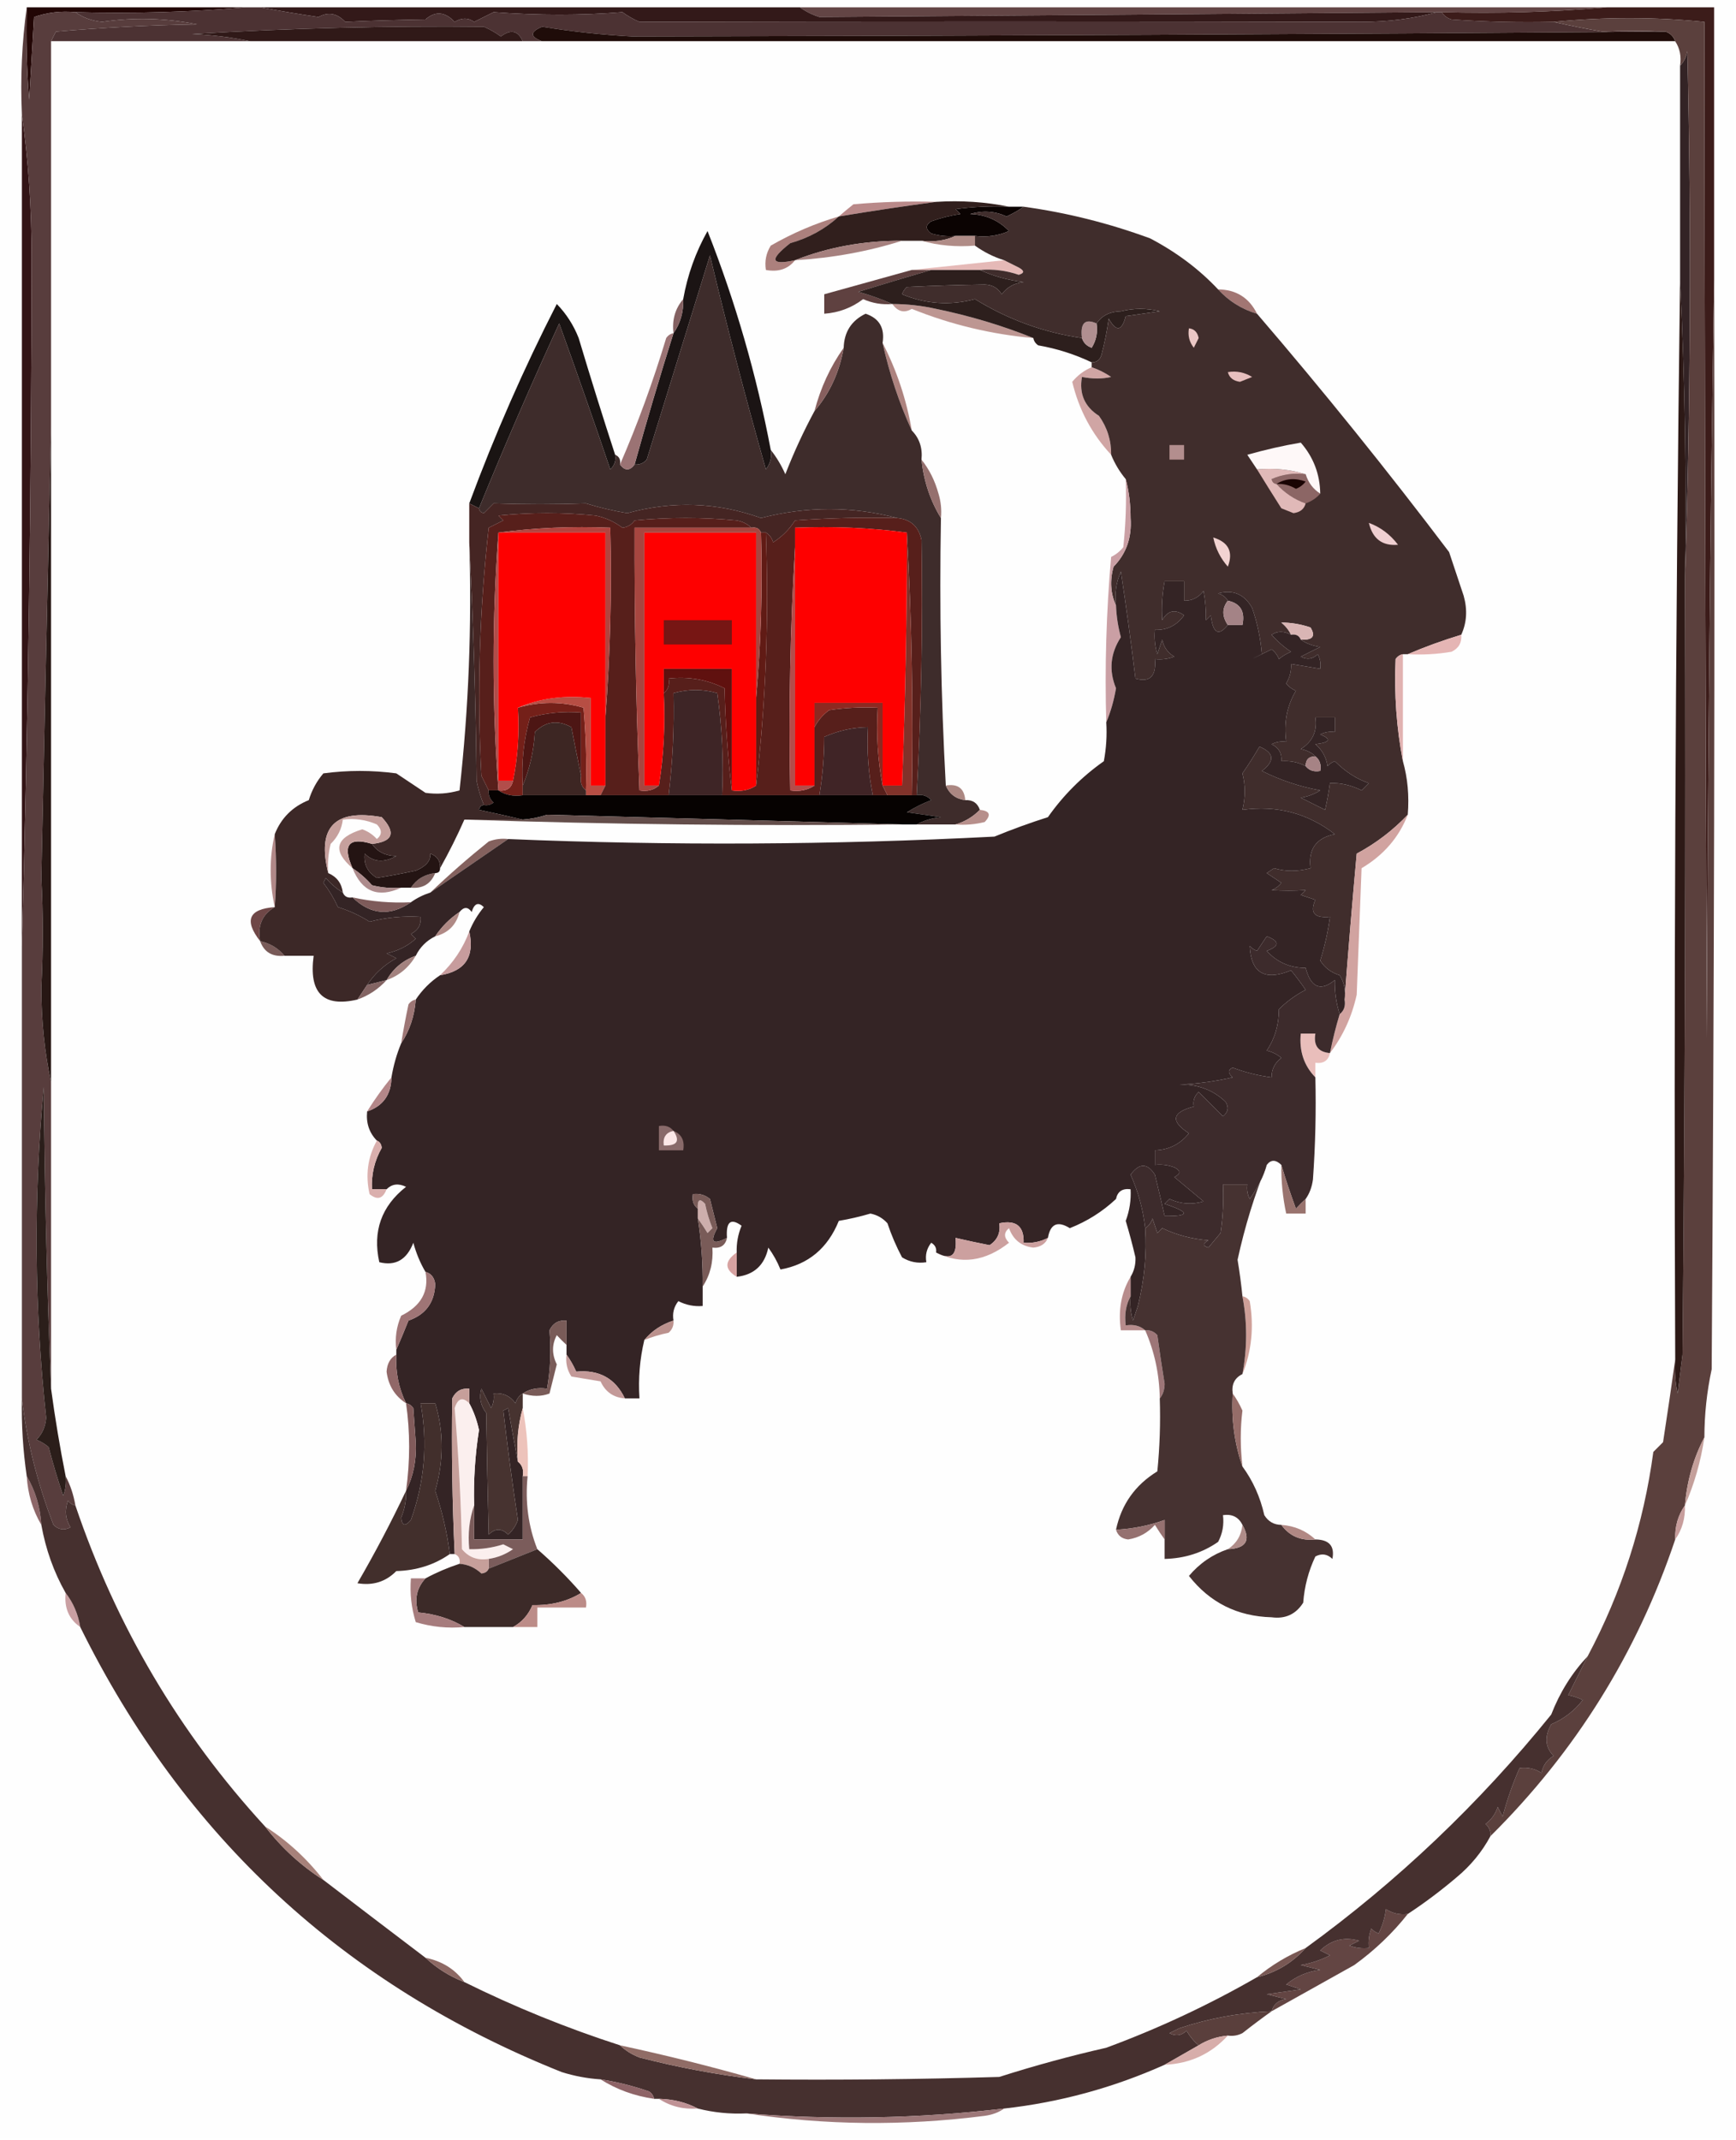<?xml version="1.0" encoding="UTF-8"?>
<!DOCTYPE svg PUBLIC "-//W3C//DTD SVG 1.1//EN" "http://www.w3.org/Graphics/SVG/1.1/DTD/svg11.dtd">
<svg xmlns="http://www.w3.org/2000/svg" version="1.1" width="357px" height="440px" style="shape-rendering:geometricPrecision; text-rendering:geometricPrecision; image-rendering:optimizeQuality; fill-rule:evenodd; clip-rule:evenodd" xmlns:xlink="http://www.w3.org/1999/xlink">
<g><path style="opacity:1" fill="#fefefe" d="M -0.5,-0.5 C 118.5,-0.5 237.5,-0.5 356.5,-0.5C 356.5,146.167 356.5,292.833 356.5,439.5C 237.5,439.5 118.5,439.5 -0.5,439.5C -0.5,292.833 -0.5,146.167 -0.5,-0.5 Z"/></g>
<g><path style="opacity:1" fill="#220605" d="M 5.5,1.5 C 20.5,1.5 35.5,1.5 50.5,1.5C 39.012,2.495 27.345,2.828 15.5,2.5C 12.553,2.223 9.719,2.556 7,3.5C 6.667,9.167 6.333,14.833 6,20.5C 5.5,14.175 5.334,7.842 5.5,1.5 Z"/></g>
<g><path style="opacity:1" fill="#634545" d="M 164.5,1.5 C 219.833,1.5 275.167,1.5 330.5,1.5C 319.346,2.495 308.012,2.828 296.5,2.5C 296.167,2.5 295.833,2.5 295.5,2.5C 253.48,2.856 211.147,3.189 168.5,3.5C 166.974,3.006 165.641,2.339 164.5,1.5 Z"/></g>
<g><path style="opacity:1" fill="#331919" d="M 53.5,1.5 C 90.5,1.5 127.5,1.5 164.5,1.5C 165.641,2.339 166.974,3.006 168.5,3.5C 211.147,3.189 253.48,2.856 295.5,2.5C 290.712,3.828 285.546,4.495 280,4.5C 230.438,4.388 180.938,4.388 131.5,4.5C 130.252,3.96 129.085,3.293 128,2.5C 119.56,3.183 110.727,3.183 101.5,2.5C 100.167,3.167 98.833,3.833 97.5,4.5C 96.289,3.61 94.956,3.61 93.5,4.5C 91.513,2.393 89.513,2.226 87.5,4C 81.643,4.091 76.143,4.258 71,4.5C 69.329,2.724 67.496,2.39 65.5,3.5C 61.365,2.891 57.365,2.224 53.5,1.5 Z"/></g>
<g><path style="opacity:1" fill="#4c3233" d="M 50.5,1.5 C 51.5,1.5 52.5,1.5 53.5,1.5C 57.365,2.224 61.365,2.891 65.5,3.5C 67.496,2.39 69.329,2.724 71,4.5C 76.143,4.258 81.643,4.091 87.5,4C 89.513,2.226 91.513,2.393 93.5,4.5C 94.956,3.61 96.289,3.61 97.5,4.5C 98.833,3.833 100.167,3.167 101.5,2.5C 110.727,3.183 119.56,3.183 128,2.5C 129.085,3.293 130.252,3.96 131.5,4.5C 180.938,4.388 230.438,4.388 280,4.5C 285.546,4.495 290.712,3.828 295.5,2.5C 295.833,2.5 296.167,2.5 296.5,2.5C 296.918,3.222 297.584,3.722 298.5,4C 305.492,4.5 312.492,4.666 319.5,4.5C 322.695,5.236 326.029,5.903 329.5,6.5C 333.734,6.301 338.067,6.301 342.5,6.5C 271.409,7.046 200.576,7.379 130,7.5C 123.775,7.162 117.608,6.495 111.5,5.5C 108.955,6.549 108.955,7.549 111.5,8.5C 110.167,8.5 108.833,8.5 107.5,8.5C 106.545,6.29 105.045,5.957 103,7.5C 101.915,6.707 100.748,6.04 99.5,5.5C 79.774,5.29 59.774,5.79 39.5,7C 43.688,7.176 47.688,7.676 51.5,8.5C 37.833,8.5 24.167,8.5 10.5,8.5C 10.804,7.85 11.137,7.183 11.5,6.5C 21.149,5.668 30.816,5.168 40.5,5C 33.999,3.705 27.499,3.539 21,4.5C 18.889,4.299 17.055,3.633 15.5,2.5C 27.345,2.828 39.012,2.495 50.5,1.5 Z"/></g>
<g><path style="opacity:1" fill="#301918" d="M 107.5,8.5 C 88.833,8.5 70.167,8.5 51.5,8.5C 47.688,7.676 43.688,7.176 39.5,7C 59.774,5.79 79.774,5.29 99.5,5.5C 100.748,6.04 101.915,6.707 103,7.5C 105.045,5.957 106.545,6.29 107.5,8.5 Z"/></g>
<g><path style="opacity:1" fill="#1f0c09" d="M 342.5,6.5 C 343.5,6.833 344.167,7.5 344.5,8.5C 266.833,8.5 189.167,8.5 111.5,8.5C 108.955,7.549 108.955,6.549 111.5,5.5C 117.608,6.495 123.775,7.162 130,7.5C 200.576,7.379 271.409,7.046 342.5,6.5 Z"/></g>
<g><path style="opacity:1" fill="#fefefe" d="M 10.5,8.5 C 24.167,8.5 37.833,8.5 51.5,8.5C 70.167,8.5 88.833,8.5 107.5,8.5C 108.833,8.5 110.167,8.5 111.5,8.5C 189.167,8.5 266.833,8.5 344.5,8.5C 345.451,9.919 345.784,11.585 345.5,13.5C 345.5,28.167 345.5,42.833 345.5,57.5C 344.531,131.49 344.198,205.49 344.5,279.5C 343.725,285.03 342.891,290.697 342,296.5C 341.333,297.167 340.667,297.833 340,298.5C 338.008,313.308 333.508,327.308 326.5,340.5C 323.274,343.93 320.774,347.93 319,352.5C 304.192,370.813 287.359,386.813 268.5,400.5C 264.827,402 261.494,404 258.5,406.5C 248.598,412.193 238.264,417.026 227.5,421C 220.063,422.692 212.729,424.692 205.5,427C 188.837,427.5 172.17,427.667 155.5,427.5C 146.356,424.881 137.023,422.547 127.5,420.5C 116.485,416.942 105.818,412.608 95.5,407.5C 93.582,404.862 90.915,403.195 87.5,402.5C 80.546,397.226 73.546,391.893 66.5,386.5C 63.105,382.102 59.105,378.436 54.5,375.5C 36.91,356.336 23.91,334.336 15.5,309.5C 15.125,307.302 14.458,305.302 13.5,303.5C 12.314,297.533 11.314,291.533 10.5,285.5C 10.5,264.5 10.5,243.5 10.5,222.5C 10.5,177.5 10.5,132.5 10.5,87.5C 10.5,61.167 10.5,34.833 10.5,8.5 Z"/></g>
<g><path style="opacity:1" fill="#3c1c1a" d="M 330.5,1.5 C 337.833,1.5 345.167,1.5 352.5,1.5C 352.5,20.167 352.5,38.833 352.5,57.5C 351.667,109.332 351.167,161.332 351,213.5C 350.725,143.581 350.558,73.914 350.5,4.5C 340.321,3.475 329.988,3.475 319.5,4.5C 312.492,4.666 305.492,4.5 298.5,4C 297.584,3.722 296.918,3.222 296.5,2.5C 308.012,2.828 319.346,2.495 330.5,1.5 Z"/></g>
<g><path style="opacity:1" fill="#b98989" d="M 192.5,41.5 C 185.946,42.376 179.28,43.376 172.5,44.5C 173.429,43.685 174.429,42.852 175.5,42C 181.157,41.501 186.824,41.334 192.5,41.5 Z"/></g>
<g><path style="opacity:1" fill="#331416" d="M 4.5,23.5 C 5.832,32.977 6.499,42.81 6.5,53C 6.458,100.255 5.791,147.422 4.5,194.5C 4.5,137.5 4.5,80.5 4.5,23.5 Z"/></g>
<g><path style="opacity:1" fill="#0b0302" d="M 207.5,42.5 C 208.5,42.5 209.5,42.5 210.5,42.5C 209.469,43.248 208.302,43.915 207,44.5C 204.599,43.398 202.099,43.231 199.5,44C 202.668,44.108 205.335,45.275 207.5,47.5C 205.257,48.474 202.924,48.808 200.5,48.5C 199.167,48.5 197.833,48.5 196.5,48.5C 194.801,48.66 193.134,48.493 191.5,48C 190.289,47.107 190.289,46.274 191.5,45.5C 193.444,44.811 195.444,44.311 197.5,44C 197.167,43.667 196.833,43.333 196.5,43C 200.152,42.501 203.818,42.335 207.5,42.5 Z"/></g>
<g><path style="opacity:1" fill="#ac807d" d="M 172.5,44.5 C 169.68,47.081 166.346,48.914 162.5,50C 158.138,53.418 158.471,54.585 163.5,53.5C 162.082,55.308 160.082,55.975 157.5,55.5C 157.215,53.712 157.548,52.045 158.5,50.5C 162.956,47.937 167.623,45.937 172.5,44.5 Z"/></g>
<g><path style="opacity:1" fill="#1b1414" d="M 158.5,92.5 C 158.762,93.978 158.429,95.311 157.5,96.5C 153.357,81.931 149.524,67.264 146,52.5C 141.667,66.5 137.333,80.5 133,94.5C 132.329,95.252 131.496,95.586 130.5,95.5C 133.008,86.472 135.674,77.472 138.5,68.5C 139.924,66.486 140.59,64.152 140.5,61.5C 141.378,56.532 143.045,51.865 145.5,47.5C 151.25,62.085 155.584,77.085 158.5,92.5 Z"/></g>
<g><path style="opacity:1" fill="#311f1d" d="M 192.5,41.5 C 197.695,41.179 202.695,41.513 207.5,42.5C 203.818,42.335 200.152,42.501 196.5,43C 196.833,43.333 197.167,43.667 197.5,44C 195.444,44.311 193.444,44.811 191.5,45.5C 190.289,46.274 190.289,47.107 191.5,48C 193.134,48.493 194.801,48.66 196.5,48.5C 194.393,49.468 192.059,49.802 189.5,49.5C 188.167,49.5 186.833,49.5 185.5,49.5C 177.662,49.472 170.328,50.805 163.5,53.5C 158.471,54.585 158.138,53.418 162.5,50C 166.346,48.914 169.68,47.081 172.5,44.5C 179.28,43.376 185.946,42.376 192.5,41.5 Z"/></g>
<g><path style="opacity:1" fill="#b08c87" d="M 196.5,48.5 C 197.833,48.5 199.167,48.5 200.5,48.5C 200.5,49.167 200.5,49.833 200.5,50.5C 196.629,50.815 192.962,50.482 189.5,49.5C 192.059,49.802 194.393,49.468 196.5,48.5 Z"/></g>
<g><path style="opacity:1" fill="#a5807e" d="M 185.5,49.5 C 178.496,51.711 171.163,53.044 163.5,53.5C 170.328,50.805 177.662,49.472 185.5,49.5 Z"/></g>
<g><path style="opacity:1" fill="#e5b9b7" d="M 206.5,53.5 C 207.473,53.987 208.473,54.487 209.5,55C 210.696,55.654 210.696,56.154 209.5,56.5C 206.916,55.607 204.249,55.274 201.5,55.5C 198.167,55.5 194.833,55.5 191.5,55.5C 190.167,55.5 188.833,55.5 187.5,55.5C 193.833,54.833 200.167,54.167 206.5,53.5 Z"/></g>
<g><path style="opacity:1" fill="#5f4140" d="M 187.5,55.5 C 188.833,55.5 190.167,55.5 191.5,55.5C 186.604,56.924 181.604,58.424 176.5,60C 179.004,60.698 181.337,61.531 183.5,62.5C 181.409,62.682 179.409,62.348 177.5,61.5C 175.142,63.287 172.475,64.287 169.5,64.5C 169.5,63.167 169.5,61.833 169.5,60.5C 175.5,58.833 181.5,57.167 187.5,55.5 Z"/></g>
<g><path style="opacity:1" fill="#a27673" d="M 250.5,59.5 C 254.2,59.536 256.867,61.203 258.5,64.5C 255.356,63.567 252.689,61.9 250.5,59.5 Z"/></g>
<g><path style="opacity:1" fill="#1a1413" d="M 126.5,93.5 C 126.719,94.675 126.386,95.675 125.5,96.5C 122.1,86.468 118.6,76.468 115,66.5C 109.21,79.076 103.71,91.743 98.5,104.5C 97.833,104.167 97.167,103.833 96.5,103.5C 101.739,89.368 107.739,75.701 114.5,62.5C 116.455,64.512 117.955,66.846 119,69.5C 121.425,77.603 123.925,85.603 126.5,93.5 Z"/></g>
<g><path style="opacity:1" fill="#bd9692" d="M 183.5,62.5 C 186.532,62.505 189.532,62.838 192.5,63.5C 199.45,64.931 206.116,66.931 212.5,69.5C 203.881,68.739 195.548,66.739 187.5,63.5C 185.969,64.421 184.635,64.088 183.5,62.5 Z"/></g>
<g><path style="opacity:1" fill="#836061" d="M 140.5,61.5 C 140.59,64.152 139.924,66.486 138.5,68.5C 138.171,65.772 138.837,63.438 140.5,61.5 Z"/></g>
<g><path style="opacity:1" fill="#2d1f1d" d="M 191.5,55.5 C 194.833,55.5 198.167,55.5 201.5,55.5C 204.258,56.761 207.258,57.594 210.5,58C 208.598,58.199 207.098,59.032 206,60.5C 205.196,59.196 204.029,58.529 202.5,58.5C 197.26,58.574 191.926,58.741 186.5,59C 186.043,59.414 185.709,59.914 185.5,60.5C 190.411,62.528 195.411,62.861 200.5,61.5C 207.316,65.7 214.65,68.367 222.5,69.5C 222.811,70.478 223.478,71.144 224.5,71.5C 225.452,69.955 225.785,68.288 225.5,66.5C 226.589,64.883 228.256,64.05 230.5,64C 233.167,63.333 235.833,63.333 238.5,64C 236.167,64.333 233.833,64.667 231.5,65C 230.711,68.097 229.544,68.264 228,65.5C 227.661,68.036 227.161,70.536 226.5,73C 226.164,74.03 225.497,74.53 224.5,74.5C 221.026,72.842 217.359,71.676 213.5,71C 212.944,70.617 212.611,70.117 212.5,69.5C 206.116,66.931 199.45,64.931 192.5,63.5C 189.532,62.838 186.532,62.505 183.5,62.5C 181.337,61.531 179.004,60.698 176.5,60C 181.604,58.424 186.604,56.924 191.5,55.5 Z"/></g>
<g><path style="opacity:1" fill="#b08f90" d="M 225.5,66.5 C 225.785,68.288 225.452,69.955 224.5,71.5C 223.478,71.144 222.811,70.478 222.5,69.5C 222.121,66.433 223.121,65.433 225.5,66.5 Z"/></g>
<g><path style="opacity:1" fill="#ad837f" d="M 181.5,70.5 C 184.42,76.172 186.42,82.172 187.5,88.5C 184.906,82.833 182.906,76.833 181.5,70.5 Z"/></g>
<g><path style="opacity:1" fill="#583d3d" d="M 5.5,1.5 C 5.334,7.842 5.5,14.175 6,20.5C 6.333,14.833 6.667,9.167 7,3.5C 9.719,2.556 12.553,2.223 15.5,2.5C 17.055,3.633 18.889,4.299 21,4.5C 27.499,3.539 33.999,3.705 40.5,5C 30.816,5.168 21.149,5.668 11.5,6.5C 11.137,7.183 10.804,7.85 10.5,8.5C 10.5,34.833 10.5,61.167 10.5,87.5C 9.819,118.354 9.152,149.354 8.5,180.5C 8.893,187.842 8.893,195.342 8.5,203C 8.503,209.869 9.17,216.369 10.5,222.5C 10.5,243.5 10.5,264.5 10.5,285.5C 9.668,265.004 9.168,244.337 9,223.5C 6.879,246.198 7.045,268.864 9.5,291.5C 9.351,293.32 8.684,294.82 7.5,296C 8.416,296.374 9.25,296.874 10,297.5C 10.876,300.883 11.876,304.216 13,307.5C 13.49,306.207 13.657,304.873 13.5,303.5C 14.458,305.302 15.125,307.302 15.5,309.5C 14.883,309.389 14.383,309.056 14,308.5C 13.257,310.441 13.424,312.274 14.5,314C 13.216,314.684 12.05,314.517 11,313.5C 7.701,305 5.534,296.334 4.5,287.5C 4.5,256.5 4.5,225.5 4.5,194.5C 5.791,147.422 6.458,100.255 6.5,53C 6.499,42.81 5.832,32.977 4.5,23.5C 4.175,15.981 4.508,8.648 5.5,1.5 Z"/></g>
<g><path style="opacity:1" fill="#d0a5a4" d="M 224.5,75.5 C 225.901,75.971 227.234,76.638 228.5,77.5C 226.674,77.92 224.674,77.92 222.5,77.5C 221.889,80.961 223.056,83.628 226,85.5C 227.707,87.909 228.54,90.576 228.5,93.5C 224.533,89.236 221.867,84.236 220.5,78.5C 221.624,77.141 222.958,76.141 224.5,75.5 Z"/></g>
<g><path style="opacity:1" fill="#3e2c2b" d="M 158.5,92.5 C 159.675,93.974 160.675,95.64 161.5,97.5C 163.235,93.031 165.235,88.698 167.5,84.5C 170.619,80.868 172.619,76.534 173.5,71.5C 173.599,68.24 175.099,65.907 178,64.5C 180.818,65.433 181.984,67.433 181.5,70.5C 182.906,76.833 184.906,82.833 187.5,88.5C 189.074,90.102 189.741,92.102 189.5,94.5C 189.969,98.934 191.303,102.934 193.5,106.5C 193.17,125.008 193.503,143.341 194.5,161.5C 195.262,163.262 196.596,164.262 198.5,164.5C 200.027,164.427 201.027,165.094 201.5,166.5C 200.087,167.935 198.42,168.935 196.5,169.5C 193.833,169.5 191.167,169.5 188.5,169.5C 189.952,168.698 191.618,168.198 193.5,168C 191.167,167.667 188.833,167.333 186.5,167C 188.059,166.02 189.726,165.187 191.5,164.5C 190.675,163.614 189.675,163.281 188.5,163.5C 189.461,146.097 189.794,128.597 189.5,111C 188.925,108.257 187.258,106.757 184.5,106.5C 175.257,104.07 165.924,104.07 156.5,106.5C 147.49,103.262 138.323,102.928 129,105.5C 126.112,105.023 123.279,104.356 120.5,103.5C 114.277,103.722 107.943,103.722 101.5,103.5C 100.833,104.167 100.167,104.833 99.5,105.5C 98.893,105.376 98.56,105.043 98.5,104.5C 103.71,91.743 109.21,79.076 115,66.5C 118.6,76.468 122.1,86.468 125.5,96.5C 126.386,95.675 126.719,94.675 126.5,93.5C 127.338,93.842 127.672,94.508 127.5,95.5C 128.5,96.833 129.5,96.833 130.5,95.5C 131.496,95.586 132.329,95.252 133,94.5C 137.333,80.5 141.667,66.5 146,52.5C 149.524,67.264 153.357,81.931 157.5,96.5C 158.429,95.311 158.762,93.978 158.5,92.5 Z"/></g>
<g><path style="opacity:1" fill="#875f5e" d="M 173.5,71.5 C 172.619,76.534 170.619,80.868 167.5,84.5C 168.751,79.715 170.751,75.382 173.5,71.5 Z"/></g>
<g><path style="opacity:1" fill="#9b7374" d="M 138.5,68.5 C 135.674,77.472 133.008,86.472 130.5,95.5C 129.5,96.833 128.5,96.833 127.5,95.5C 131.096,87.234 134.262,78.567 137,69.5C 137.383,68.944 137.883,68.611 138.5,68.5 Z"/></g>
<g><path style="opacity:1" fill="#95706e" d="M 189.5,94.5 C 191.09,96.475 192.257,98.808 193,101.5C 193.494,103.134 193.66,104.801 193.5,106.5C 191.303,102.934 189.969,98.934 189.5,94.5 Z"/></g>
<g><path style="opacity:1" fill="#452523" d="M 96.5,103.5 C 97.167,103.833 97.833,104.167 98.5,104.5C 98.56,105.043 98.893,105.376 99.5,105.5C 100.167,104.833 100.833,104.167 101.5,103.5C 107.943,103.722 114.277,103.722 120.5,103.5C 123.279,104.356 126.112,105.023 129,105.5C 138.323,102.928 147.49,103.262 156.5,106.5C 165.924,104.07 175.257,104.07 184.5,106.5C 177.492,106.334 170.492,106.5 163.5,107C 162.333,108.833 160.833,110.333 159,111.5C 158.722,110.584 158.222,109.918 157.5,109.5C 157.167,109.5 156.833,109.5 156.5,109.5C 156.158,108.662 155.492,108.328 154.5,108.5C 153.737,107.732 152.737,107.232 151.5,107C 144.5,106.333 137.5,106.333 130.5,107C 129.892,107.87 129.059,108.37 128,108.5C 126.349,107.258 124.515,106.424 122.5,106C 115.833,105.333 109.167,105.333 102.5,106C 102.833,106.333 103.167,106.667 103.5,107C 102.5,107.5 101.5,108 100.5,108.5C 98.587,125.451 98.087,142.451 99,159.5C 99.513,160.527 100.013,161.527 100.5,162.5C 100.414,163.496 100.748,164.329 101.5,165C 100.906,165.464 100.239,165.631 99.5,165.5C 98.852,163.914 98.352,162.247 98,160.5C 97.832,143.995 97.332,127.662 96.5,111.5C 96.5,108.833 96.5,106.167 96.5,103.5 Z"/></g>
<g><path style="opacity:1" fill="#332325" d="M 346.5,119.5 C 346.831,98.66 346.497,77.993 345.5,57.5C 345.5,42.833 345.5,28.167 345.5,13.5C 346.268,12.738 346.768,11.738 347,10.5C 347.831,47.002 347.664,83.336 346.5,119.5 Z"/></g>
<g><path style="opacity:1" fill="#402d2c" d="M 210.5,42.5 C 219.297,43.701 227.964,45.868 236.5,49C 241.914,51.834 246.581,55.334 250.5,59.5C 252.689,61.9 255.356,63.567 258.5,64.5C 272.115,80.353 285.282,96.687 298,113.5C 299,116.5 300,119.5 301,122.5C 301.801,125.367 301.634,128.034 300.5,130.5C 296.64,131.676 292.973,133.01 289.5,134.5C 289.167,134.5 288.833,134.5 288.5,134.5C 287.883,134.611 287.383,134.944 287,135.5C 286.684,142.688 287.184,149.688 288.5,156.5C 289.482,159.962 289.815,163.629 289.5,167.5C 286.438,170.727 282.938,173.393 279,175.5C 278.075,185.645 277.242,195.645 276.5,205.5C 276.785,203.712 276.452,202.045 275.5,200.5C 273.77,199.974 272.436,198.974 271.5,197.5C 272.423,194.553 273.089,191.553 273.5,188.5C 270.306,188.824 269.306,187.658 270.5,185C 269.5,184.667 268.5,184.333 267.5,184C 267.833,183.667 268.167,183.333 268.5,183C 266.189,183.155 263.856,183.155 261.5,183C 262.308,182.692 262.975,182.192 263.5,181.5C 262.5,180.833 261.5,180.167 260.5,179.5C 261,179.167 261.5,178.833 262,178.5C 264.351,179.208 266.851,179.208 269.5,178.5C 268.991,174.6 270.658,172.267 274.5,171.5C 268.913,167.186 262.58,165.519 255.5,166.5C 256.127,163.911 256.127,161.411 255.5,159C 256.76,157.194 257.927,155.361 259,153.5C 262.048,154.783 262.215,156.449 259.5,158.5C 263.307,160.403 267.307,161.736 271.5,162.5C 270.271,163.281 268.938,163.781 267.5,164C 269.167,164.833 270.833,165.667 272.5,166.5C 272.92,164.647 273.253,162.813 273.5,161C 275.735,160.933 277.902,161.433 280,162.5C 280.5,162 281,161.5 281.5,161C 279.064,160.206 276.73,158.706 274.5,156.5C 273.914,156.709 273.414,157.043 273,157.5C 272.727,155.671 271.893,154.171 270.5,153C 273.544,152.641 273.878,151.974 271.5,151C 272.448,150.517 273.448,150.351 274.5,150.5C 274.5,149.5 274.5,148.5 274.5,147.5C 273.167,147.5 271.833,147.5 270.5,147.5C 270.919,150.325 269.919,152.491 267.5,154C 268.737,154.232 269.737,154.732 270.5,155.5C 269.167,155.5 268.5,156.167 268.5,157.5C 266.958,156.699 265.292,156.366 263.5,156.5C 263.64,154.876 262.973,153.71 261.5,153C 262.448,152.517 263.448,152.351 264.5,152.5C 263.971,148.649 264.638,145.149 266.5,142C 265.692,141.692 265.025,141.192 264.5,140.5C 265.246,139.264 265.579,137.93 265.5,136.5C 267.5,136.833 269.5,137.167 271.5,137.5C 271.649,136.448 271.483,135.448 271,134.5C 269.951,135.517 268.784,135.684 267.5,135C 268.833,134.333 270.167,133.667 271.5,133C 269.942,132.79 268.609,132.29 267.5,131.5C 269.942,131.646 270.609,130.813 269.5,129C 267.471,128.319 265.471,127.986 263.5,128C 264.381,128.708 265.047,129.542 265.5,130.5C 264.033,129.708 262.7,129.708 261.5,130.5C 262.685,131.853 264.019,133.02 265.5,134C 264.584,134.374 263.75,134.874 263,135.5C 262.692,134.692 262.192,134.025 261.5,133.5C 257.328,135.526 256.662,135.86 259.5,134.5C 259.232,131.26 258.566,128.094 257.5,125C 255.928,122.172 253.594,121.172 250.5,122C 251.416,122.278 252.082,122.778 252.5,123.5C 251.28,125.05 251.28,126.716 252.5,128.5C 250.588,130.872 249.422,130.205 249,126.5C 248.667,126.833 248.333,127.167 248,127.5C 248.032,125.422 247.866,123.422 247.5,121.5C 246.476,122.853 245.143,123.52 243.5,123.5C 243.5,122.167 243.5,120.833 243.5,119.5C 242.167,119.5 240.833,119.5 239.5,119.5C 238.992,122.176 238.825,124.843 239,127.5C 240.153,125.503 241.653,125.17 243.5,126.5C 242.012,128.577 240.012,129.577 237.5,129.5C 237.34,131.199 237.506,132.866 238,134.5C 238.333,133.5 238.667,132.5 239,131.5C 239.318,133.061 240.151,134.228 241.5,135C 240.207,135.49 238.873,135.657 237.5,135.5C 237.812,139.023 236.479,140.356 233.5,139.5C 232.61,132.15 231.61,124.817 230.5,117.5C 229.526,119.743 229.192,122.076 229.5,124.5C 228.366,122.034 228.199,119.367 229,116.5C 231.614,113.841 232.78,110.507 232.5,106.5C 232.497,103.645 232.164,100.978 231.5,98.5C 230.248,96.999 229.248,95.332 228.5,93.5C 228.54,90.576 227.707,87.909 226,85.5C 223.056,83.628 221.889,80.961 222.5,77.5C 224.674,77.92 226.674,77.92 228.5,77.5C 227.234,76.638 225.901,75.971 224.5,75.5C 224.5,75.167 224.5,74.833 224.5,74.5C 225.497,74.53 226.164,74.03 226.5,73C 227.161,70.536 227.661,68.036 228,65.5C 229.544,68.264 230.711,68.097 231.5,65C 233.833,64.667 236.167,64.333 238.5,64C 235.833,63.333 233.167,63.333 230.5,64C 228.256,64.05 226.589,64.883 225.5,66.5C 223.121,65.433 222.121,66.433 222.5,69.5C 214.65,68.367 207.316,65.7 200.5,61.5C 195.411,62.861 190.411,62.528 185.5,60.5C 185.709,59.914 186.043,59.414 186.5,59C 191.926,58.741 197.26,58.574 202.5,58.5C 204.029,58.529 205.196,59.196 206,60.5C 207.098,59.032 208.598,58.199 210.5,58C 207.258,57.594 204.258,56.761 201.5,55.5C 204.249,55.274 206.916,55.607 209.5,56.5C 210.696,56.154 210.696,55.654 209.5,55C 208.473,54.487 207.473,53.987 206.5,53.5C 204.361,52.842 202.361,51.842 200.5,50.5C 200.5,49.833 200.5,49.167 200.5,48.5C 202.924,48.808 205.257,48.474 207.5,47.5C 205.335,45.275 202.668,44.108 199.5,44C 202.099,43.231 204.599,43.398 207,44.5C 208.302,43.915 209.469,43.248 210.5,42.5 Z"/></g>
<g><path style="opacity:1" fill="#f2d3d1" d="M 249.5,110.5 C 252.654,111.474 253.654,113.474 252.5,116.5C 250.962,114.757 249.962,112.757 249.5,110.5 Z"/></g>
<g><path style="opacity:1" fill="#efcfd1" d="M 281.5,107.5 C 283.886,108.373 285.886,109.873 287.5,112C 284.273,112.287 282.273,110.787 281.5,107.5 Z"/></g>
<g><path style="opacity:1" fill="#8c6665" d="M 268.5,97.5 C 269.022,99.219 270.022,100.552 271.5,101.5C 270.71,102.401 269.71,103.068 268.5,103.5C 266.19,102.675 264.19,101.342 262.5,99.5C 261.957,99.44 261.624,99.107 261.5,98.5C 263.743,97.526 266.076,97.192 268.5,97.5 Z"/></g>
<g><path style="opacity:1" fill="#e0b9b8" d="M 258.5,96.5 C 262.042,96.187 265.375,96.521 268.5,97.5C 266.076,97.192 263.743,97.526 261.5,98.5C 261.624,99.107 261.957,99.44 262.5,99.5C 264.19,101.342 266.19,102.675 268.5,103.5C 268.209,104.649 267.376,105.316 266,105.5C 265.167,105.167 264.333,104.833 263.5,104.5C 261.78,101.798 260.113,99.132 258.5,96.5 Z"/></g>
<g><path style="opacity:1" fill="#1a0403" d="M 262.5,99.5 C 264.288,98.377 266.288,98.211 268.5,99C 267.975,99.692 267.308,100.192 266.5,100.5C 265.264,99.754 263.93,99.421 262.5,99.5 Z"/></g>
<g><path style="opacity:1" fill="#b38e8e" d="M 240.5,91.5 C 241.5,91.5 242.5,91.5 243.5,91.5C 243.5,92.5 243.5,93.5 243.5,94.5C 242.5,94.5 241.5,94.5 240.5,94.5C 240.5,93.5 240.5,92.5 240.5,91.5 Z"/></g>
<g><path style="opacity:1" fill="#fef8f8" d="M 271.5,101.5 C 270.022,100.552 269.022,99.219 268.5,97.5C 265.375,96.521 262.042,96.187 258.5,96.5C 257.859,95.518 257.193,94.518 256.5,93.5C 260.258,92.437 263.925,91.604 267.5,91C 270.11,93.995 271.443,97.495 271.5,101.5 Z"/></g>
<g><path style="opacity:1" fill="#e7bfbe" d="M 252.5,76.5 C 254.288,76.215 255.955,76.548 257.5,77.5C 256.667,77.833 255.833,78.167 255,78.5C 253.624,78.316 252.791,77.649 252.5,76.5 Z"/></g>
<g><path style="opacity:1" fill="#ebc7c5" d="M 244.5,67.5 C 245.586,67.62 246.253,68.287 246.5,69.5C 246.167,70.167 245.833,70.833 245.5,71.5C 244.571,70.311 244.238,68.978 244.5,67.5 Z"/></g>
<g><path style="opacity:1" fill="#5b403d" d="M 352.5,57.5 C 352.667,132.167 352.5,206.834 352,281.5C 351.006,286.118 350.506,290.785 350.5,295.5C 348.256,299.793 346.923,304.46 346.5,309.5C 345.076,311.515 344.41,313.848 344.5,316.5C 336.677,339.806 324.01,360.139 306.5,377.5C 306.586,376.504 306.252,375.671 305.5,375C 306.701,374.097 307.535,372.931 308,371.5C 308.333,372.167 308.667,372.833 309,373.5C 309.922,370.009 311.089,366.675 312.5,363.5C 314.144,363.286 315.644,363.62 317,364.5C 317.318,362.939 318.151,361.772 319.5,361C 317.741,359.236 317.574,357.069 319,354.5C 321.594,353.408 323.761,351.741 325.5,349.5C 324.397,349.002 323.397,348.669 322.5,348.5C 323.86,345.78 325.193,343.114 326.5,340.5C 333.508,327.308 338.008,313.308 340,298.5C 340.667,297.833 341.333,297.167 342,296.5C 342.891,290.697 343.725,285.03 344.5,279.5C 344.337,281.857 344.503,284.19 345,286.5C 345.333,283.833 345.667,281.167 346,278.5C 346.5,225.501 346.667,172.501 346.5,119.5C 347.664,83.336 347.831,47.002 347,10.5C 346.768,11.738 346.268,12.738 345.5,13.5C 345.784,11.585 345.451,9.919 344.5,8.5C 344.167,7.5 343.5,6.833 342.5,6.5C 338.067,6.301 333.734,6.301 329.5,6.5C 326.029,5.903 322.695,5.236 319.5,4.5C 329.988,3.475 340.321,3.475 350.5,4.5C 350.558,73.914 350.725,143.581 351,213.5C 351.167,161.332 351.667,109.332 352.5,57.5 Z"/></g>
<g><path style="opacity:1" fill="#d9b5b4" d="M 267.5,131.5 C 267.158,130.662 266.492,130.328 265.5,130.5C 265.047,129.542 264.381,128.708 263.5,128C 265.471,127.986 267.471,128.319 269.5,129C 270.609,130.813 269.942,131.646 267.5,131.5 Z"/></g>
<g><path style="opacity:1" fill="#ca9fa4" d="M 231.5,98.5 C 232.164,100.978 232.497,103.645 232.5,106.5C 232.78,110.507 231.614,113.841 229,116.5C 228.199,119.367 228.366,122.034 229.5,124.5C 229.59,126.696 229.923,128.863 230.5,131C 228.327,134.342 227.993,137.842 229.5,141.5C 229.071,144.029 228.404,146.362 227.5,148.5C 227.168,137.147 227.501,125.814 228.5,114.5C 229.478,114.023 230.311,113.357 231,112.5C 231.499,107.845 231.666,103.179 231.5,98.5 Z"/></g>
<g><path style="opacity:1" fill="#e5b5b4" d="M 300.5,130.5 C 300.64,132.124 299.973,133.29 298.5,134C 295.518,134.498 292.518,134.665 289.5,134.5C 292.973,133.01 296.64,131.676 300.5,130.5 Z"/></g>
<g><path style="opacity:1" fill="#e1b2b1" d="M 288.5,134.5 C 288.5,141.833 288.5,149.167 288.5,156.5C 287.184,149.688 286.684,142.688 287,135.5C 287.383,134.944 287.883,134.611 288.5,134.5 Z"/></g>
<g><path style="opacity:1" fill="#742019" d="M 120.5,162.5 C 119.596,161.791 119.263,160.791 119.5,159.5C 119.5,155.167 119.5,150.833 119.5,146.5C 115.894,146.211 112.394,146.544 109,147.5C 107.691,152.066 107.191,156.733 107.5,161.5C 107.5,162.167 107.5,162.833 107.5,163.5C 105.585,163.784 103.919,163.451 102.5,162.5C 104.179,162.715 105.179,162.048 105.5,160.5C 106.487,155.695 106.821,150.695 106.5,145.5C 111.001,144.194 115.501,144.194 120,145.5C 120.499,151.157 120.666,156.824 120.5,162.5 Z"/></g>
<g><path style="opacity:1" fill="#b74e44" d="M 124.5,161.5 C 124.167,162.167 123.833,162.833 123.5,163.5C 122.5,163.5 121.5,163.5 120.5,163.5C 120.5,163.167 120.5,162.833 120.5,162.5C 120.666,156.824 120.499,151.157 120,145.5C 115.501,144.194 111.001,144.194 106.5,145.5C 111.056,143.558 116.056,142.892 121.5,143.5C 121.5,149.5 121.5,155.5 121.5,161.5C 122.5,161.5 123.5,161.5 124.5,161.5 Z"/></g>
<g><path style="opacity:1" fill="#571f1b" d="M 154.5,108.5 C 146.5,108.5 138.5,108.5 130.5,108.5C 130.448,126.509 130.781,144.509 131.5,162.5C 133.099,162.768 134.432,162.434 135.5,161.5C 136.49,155.355 136.823,149.022 136.5,142.5C 137.404,141.791 137.737,140.791 137.5,139.5C 141.584,139.043 145.417,139.71 149,141.5C 149.171,148.679 149.671,155.679 150.5,162.5C 152.415,162.784 154.081,162.451 155.5,161.5C 157.486,144.532 158.153,127.199 157.5,109.5C 158.222,109.918 158.722,110.584 159,111.5C 160.833,110.333 162.333,108.833 163.5,107C 170.492,106.5 177.492,106.334 184.5,106.5C 187.258,106.757 188.925,108.257 189.5,111C 189.794,128.597 189.461,146.097 188.5,163.5C 188.167,163.5 187.833,163.5 187.5,163.5C 187.83,145.326 187.497,127.326 186.5,109.5C 179.018,108.508 171.352,108.175 163.5,108.5C 163.5,109.833 163.5,111.167 163.5,112.5C 162.503,128.992 162.17,145.658 162.5,162.5C 164.415,162.784 166.081,162.451 167.5,161.5C 167.5,157.5 167.5,153.5 167.5,149.5C 168.186,148.152 169.186,146.985 170.5,146C 173.817,145.502 177.15,145.335 180.5,145.5C 180.179,151.026 180.512,156.36 181.5,161.5C 181.833,162.167 182.167,162.833 182.5,163.5C 181.5,163.5 180.5,163.5 179.5,163.5C 178.559,158.93 178.226,154.263 178.5,149.5C 175.336,149.558 172.336,150.224 169.5,151.5C 169.495,155.534 169.162,159.534 168.5,163.5C 161.833,163.5 155.167,163.5 148.5,163.5C 148.83,156.468 148.497,149.468 147.5,142.5C 144.549,141.643 141.549,141.643 138.5,142.5C 138.674,149.535 138.341,156.535 137.5,163.5C 132.833,163.5 128.167,163.5 123.5,163.5C 123.833,162.833 124.167,162.167 124.5,161.5C 124.5,156.833 124.5,152.167 124.5,147.5C 125.495,134.677 125.829,121.677 125.5,108.5C 117.648,108.175 109.982,108.508 102.5,109.5C 101.176,127.069 101.176,144.736 102.5,162.5C 101.833,162.5 101.167,162.5 100.5,162.5C 100.013,161.527 99.513,160.527 99,159.5C 98.087,142.451 98.587,125.451 100.5,108.5C 101.5,108 102.5,107.5 103.5,107C 103.167,106.667 102.833,106.333 102.5,106C 109.167,105.333 115.833,105.333 122.5,106C 124.515,106.424 126.349,107.258 128,108.5C 129.059,108.37 129.892,107.87 130.5,107C 137.5,106.333 144.5,106.333 151.5,107C 152.737,107.232 153.737,107.732 154.5,108.5 Z"/></g>
<g><path style="opacity:1" fill="#4d1614" d="M 119.5,159.5 C 118.834,156.311 118.167,152.977 117.5,149.5C 114.709,147.96 112.209,148.294 110,150.5C 109.758,154.43 108.925,158.097 107.5,161.5C 107.191,156.733 107.691,152.066 109,147.5C 112.394,146.544 115.894,146.211 119.5,146.5C 119.5,150.833 119.5,155.167 119.5,159.5 Z"/></g>
<g><path style="opacity:1" fill="#611b15" d="M 156.5,109.5 C 156.833,109.5 157.167,109.5 157.5,109.5C 158.153,127.199 157.486,144.532 155.5,161.5C 155.5,155.5 155.5,149.5 155.5,143.5C 156.495,132.346 156.828,121.012 156.5,109.5 Z"/></g>
<g><path style="opacity:1" fill="#3e2526" d="M 148.5,163.5 C 144.833,163.5 141.167,163.5 137.5,163.5C 138.341,156.535 138.674,149.535 138.5,142.5C 141.549,141.643 144.549,141.643 147.5,142.5C 148.497,149.468 148.83,156.468 148.5,163.5 Z"/></g>
<g><path style="opacity:1" fill="#b24d4a" d="M 102.5,109.5 C 102.5,126.5 102.5,143.5 102.5,160.5C 103.5,160.5 104.5,160.5 105.5,160.5C 105.179,162.048 104.179,162.715 102.5,162.5C 101.176,144.736 101.176,127.069 102.5,109.5 Z"/></g>
<g><path style="opacity:1" fill="#60110f" d="M 150.5,162.5 C 149.671,155.679 149.171,148.679 149,141.5C 145.417,139.71 141.584,139.043 137.5,139.5C 137.737,140.791 137.404,141.791 136.5,142.5C 136.5,140.833 136.5,139.167 136.5,137.5C 141.167,137.5 145.833,137.5 150.5,137.5C 150.5,145.833 150.5,154.167 150.5,162.5 Z"/></g>
<g><path style="opacity:1" fill="#b44c4a" d="M 163.5,112.5 C 163.5,128.833 163.5,145.167 163.5,161.5C 164.833,161.5 166.167,161.5 167.5,161.5C 166.081,162.451 164.415,162.784 162.5,162.5C 162.17,145.658 162.503,128.992 163.5,112.5 Z"/></g>
<g><path style="opacity:1" fill="#b2443f" d="M 102.5,109.5 C 109.982,108.508 117.648,108.175 125.5,108.5C 125.829,121.677 125.495,134.677 124.5,147.5C 124.5,134.833 124.5,122.167 124.5,109.5C 117.167,109.5 109.833,109.5 102.5,109.5 Z"/></g>
<g><path style="opacity:1" fill="#81322a" d="M 186.5,109.5 C 187.497,127.326 187.83,145.326 187.5,163.5C 185.833,163.5 184.167,163.5 182.5,163.5C 182.167,162.833 181.833,162.167 181.5,161.5C 182.833,161.5 184.167,161.5 185.5,161.5C 186.176,144.175 186.509,126.842 186.5,109.5 Z"/></g>
<g><path style="opacity:1" fill="#fe0000" d="M 155.5,143.5 C 155.5,149.5 155.5,155.5 155.5,161.5C 154.081,162.451 152.415,162.784 150.5,162.5C 150.5,154.167 150.5,145.833 150.5,137.5C 145.833,137.5 141.167,137.5 136.5,137.5C 136.5,139.167 136.5,140.833 136.5,142.5C 136.823,149.022 136.49,155.355 135.5,161.5C 134.5,161.5 133.5,161.5 132.5,161.5C 132.5,144.167 132.5,126.833 132.5,109.5C 140.167,109.5 147.833,109.5 155.5,109.5C 155.5,120.833 155.5,132.167 155.5,143.5 Z"/></g>
<g><path style="opacity:1" fill="#fe0000" d="M 102.5,109.5 C 109.833,109.5 117.167,109.5 124.5,109.5C 124.5,122.167 124.5,134.833 124.5,147.5C 124.5,152.167 124.5,156.833 124.5,161.5C 123.5,161.5 122.5,161.5 121.5,161.5C 121.5,155.5 121.5,149.5 121.5,143.5C 116.056,142.892 111.056,143.558 106.5,145.5C 106.821,150.695 106.487,155.695 105.5,160.5C 104.5,160.5 103.5,160.5 102.5,160.5C 102.5,143.5 102.5,126.5 102.5,109.5 Z"/></g>
<g><path style="opacity:1" fill="#fe0000" d="M 186.5,109.5 C 186.509,126.842 186.176,144.175 185.5,161.5C 184.167,161.5 182.833,161.5 181.5,161.5C 181.5,155.833 181.5,150.167 181.5,144.5C 176.833,144.5 172.167,144.5 167.5,144.5C 167.5,146.167 167.5,147.833 167.5,149.5C 167.5,153.5 167.5,157.5 167.5,161.5C 166.167,161.5 164.833,161.5 163.5,161.5C 163.5,145.167 163.5,128.833 163.5,112.5C 163.5,111.167 163.5,109.833 163.5,108.5C 171.352,108.175 179.018,108.508 186.5,109.5 Z"/></g>
<g><path style="opacity:1" fill="#8d2921" d="M 181.5,161.5 C 180.512,156.36 180.179,151.026 180.5,145.5C 177.15,145.335 173.817,145.502 170.5,146C 169.186,146.985 168.186,148.152 167.5,149.5C 167.5,147.833 167.5,146.167 167.5,144.5C 172.167,144.5 176.833,144.5 181.5,144.5C 181.5,150.167 181.5,155.833 181.5,161.5 Z"/></g>
<g><path style="opacity:1" fill="#a74640" d="M 154.5,108.5 C 155.492,108.328 156.158,108.662 156.5,109.5C 156.828,121.012 156.495,132.346 155.5,143.5C 155.5,132.167 155.5,120.833 155.5,109.5C 147.833,109.5 140.167,109.5 132.5,109.5C 132.5,126.833 132.5,144.167 132.5,161.5C 133.5,161.5 134.5,161.5 135.5,161.5C 134.432,162.434 133.099,162.768 131.5,162.5C 130.781,144.509 130.448,126.509 130.5,108.5C 138.5,108.5 146.5,108.5 154.5,108.5 Z"/></g>
<g><path style="opacity:1" fill="#771614" d="M 136.5,127.5 C 141.167,127.5 145.833,127.5 150.5,127.5C 150.5,129.167 150.5,130.833 150.5,132.5C 145.833,132.5 141.167,132.5 136.5,132.5C 136.5,130.833 136.5,129.167 136.5,127.5 Z"/></g>
<g><path style="opacity:1" fill="#402426" d="M 179.5,163.5 C 175.833,163.5 172.167,163.5 168.5,163.5C 169.162,159.534 169.495,155.534 169.5,151.5C 172.336,150.224 175.336,149.558 178.5,149.5C 178.226,154.263 178.559,158.93 179.5,163.5 Z"/></g>
<g><path style="opacity:1" fill="#3d2623" d="M 119.5,159.5 C 119.263,160.791 119.596,161.791 120.5,162.5C 120.5,162.833 120.5,163.167 120.5,163.5C 116.167,163.5 111.833,163.5 107.5,163.5C 107.5,162.833 107.5,162.167 107.5,161.5C 108.925,158.097 109.758,154.43 110,150.5C 112.209,148.294 114.709,147.96 117.5,149.5C 118.167,152.977 118.834,156.311 119.5,159.5 Z"/></g>
<g><path style="opacity:1" fill="#060201" d="M 100.5,162.5 C 101.167,162.5 101.833,162.5 102.5,162.5C 103.919,163.451 105.585,163.784 107.5,163.5C 111.833,163.5 116.167,163.5 120.5,163.5C 121.5,163.5 122.5,163.5 123.5,163.5C 128.167,163.5 132.833,163.5 137.5,163.5C 141.167,163.5 144.833,163.5 148.5,163.5C 155.167,163.5 161.833,163.5 168.5,163.5C 172.167,163.5 175.833,163.5 179.5,163.5C 180.5,163.5 181.5,163.5 182.5,163.5C 184.167,163.5 185.833,163.5 187.5,163.5C 187.833,163.5 188.167,163.5 188.5,163.5C 189.675,163.281 190.675,163.614 191.5,164.5C 189.726,165.187 188.059,166.02 186.5,167C 188.833,167.333 191.167,167.667 193.5,168C 191.618,168.198 189.952,168.698 188.5,169.5C 187.5,169.5 186.5,169.5 185.5,169.5C 161.313,168.815 136.98,168.148 112.5,167.5C 110.865,168.046 109.199,168.38 107.5,168.5C 104.642,167.834 101.642,167.167 98.5,166.5C 98.624,165.893 98.957,165.56 99.5,165.5C 100.239,165.631 100.906,165.464 101.5,165C 100.748,164.329 100.414,163.496 100.5,162.5 Z"/></g>
<g><path style="opacity:1" fill="#ab8782" d="M 194.5,161.5 C 196.973,161.088 198.306,162.088 198.5,164.5C 196.596,164.262 195.262,163.262 194.5,161.5 Z"/></g>
<g><path style="opacity:1" fill="#644e4b" d="M 185.5,169.5 C 155.329,169.831 125.329,169.498 95.5,168.5C 99.5,168.5 103.5,168.5 107.5,168.5C 109.199,168.38 110.865,168.046 112.5,167.5C 136.98,168.148 161.313,168.815 185.5,169.5 Z"/></g>
<g><path style="opacity:1" fill="#b78f8b" d="M 201.5,166.5 C 203.549,166.706 203.883,167.539 202.5,169C 200.527,169.495 198.527,169.662 196.5,169.5C 198.42,168.935 200.087,167.935 201.5,166.5 Z"/></g>
<g><path style="opacity:1" fill="#d1a3a0" d="M 289.5,167.5 C 287.696,172.152 284.53,175.818 280,178.5C 279.667,187.167 279.333,195.833 279,204.5C 278.01,209.006 276.177,213.006 273.5,216.5C 274.043,213.782 274.709,211.115 275.5,208.5C 276.404,207.791 276.737,206.791 276.5,205.5C 277.242,195.645 278.075,185.645 279,175.5C 282.938,173.393 286.438,170.727 289.5,167.5 Z"/></g>
<g><path style="opacity:1" fill="#84615e" d="M 104.5,172.5 C 99.209,176.152 93.876,179.819 88.5,183.5C 92.307,179.865 96.307,176.365 100.5,173C 101.793,172.51 103.127,172.343 104.5,172.5 Z"/></g>
<g><path style="opacity:1" fill="#b18888" d="M 56.5,171.5 C 56.873,176.699 56.873,181.699 56.5,186.5C 55.381,181.347 55.381,176.347 56.5,171.5 Z"/></g>
<g><path style="opacity:1" fill="#7e615f" d="M 89.5,179.5 C 88.599,181.727 86.933,182.727 84.5,182.5C 85.659,180.75 87.326,179.75 89.5,179.5 Z"/></g>
<g><path style="opacity:1" fill="#241413" d="M 76.5,173.5 C 77.589,175.117 79.256,175.95 81.5,176C 78.931,177.426 76.764,177.259 75,175.5C 74.736,177.639 75.569,179.306 77.5,180.5C 79.883,180.127 82.55,179.627 85.5,179C 87.594,178.138 88.594,176.972 88.5,175.5C 89.918,176.005 90.585,177.005 90.5,178.5C 90.5,179.167 90.167,179.5 89.5,179.5C 87.326,179.75 85.659,180.75 84.5,182.5C 83.833,182.5 83.167,182.5 82.5,182.5C 80.473,182.662 78.473,182.495 76.5,182C 75.295,180.624 73.962,179.458 72.5,178.5C 70.375,173.707 71.708,172.041 76.5,173.5 Z"/></g>
<g><path style="opacity:1" fill="#ad8b8c" d="M 72.5,178.5 C 73.962,179.458 75.295,180.624 76.5,182C 78.473,182.495 80.473,182.662 82.5,182.5C 77.764,184.68 74.431,183.347 72.5,178.5 Z"/></g>
<g><path style="opacity:1" fill="#6f4747" d="M 56.5,186.5 C 53.909,187.991 52.909,190.325 53.5,193.5C 50.15,189.213 51.15,186.879 56.5,186.5 Z"/></g>
<g><path style="opacity:1" fill="#342425" d="M 252.5,128.5 C 253.5,128.5 254.5,128.5 255.5,128.5C 256.084,125.715 255.084,124.048 252.5,123.5C 252.082,122.778 251.416,122.278 250.5,122C 253.594,121.172 255.928,122.172 257.5,125C 258.566,128.094 259.232,131.26 259.5,134.5C 256.662,135.86 257.328,135.526 261.5,133.5C 262.192,134.025 262.692,134.692 263,135.5C 263.75,134.874 264.584,134.374 265.5,134C 264.019,133.02 262.685,131.853 261.5,130.5C 262.7,129.708 264.033,129.708 265.5,130.5C 266.492,130.328 267.158,130.662 267.5,131.5C 268.609,132.29 269.942,132.79 271.5,133C 270.167,133.667 268.833,134.333 267.5,135C 268.784,135.684 269.951,135.517 271,134.5C 271.483,135.448 271.649,136.448 271.5,137.5C 269.5,137.167 267.5,136.833 265.5,136.5C 265.579,137.93 265.246,139.264 264.5,140.5C 265.025,141.192 265.692,141.692 266.5,142C 264.638,145.149 263.971,148.649 264.5,152.5C 263.448,152.351 262.448,152.517 261.5,153C 262.973,153.71 263.64,154.876 263.5,156.5C 265.292,156.366 266.958,156.699 268.5,157.5C 269.209,158.404 270.209,158.737 271.5,158.5C 271.737,157.209 271.404,156.209 270.5,155.5C 269.737,154.732 268.737,154.232 267.5,154C 269.919,152.491 270.919,150.325 270.5,147.5C 271.833,147.5 273.167,147.5 274.5,147.5C 274.5,148.5 274.5,149.5 274.5,150.5C 273.448,150.351 272.448,150.517 271.5,151C 273.878,151.974 273.544,152.641 270.5,153C 271.893,154.171 272.727,155.671 273,157.5C 273.414,157.043 273.914,156.709 274.5,156.5C 276.73,158.706 279.064,160.206 281.5,161C 281,161.5 280.5,162 280,162.5C 277.902,161.433 275.735,160.933 273.5,161C 273.253,162.813 272.92,164.647 272.5,166.5C 270.833,165.667 269.167,164.833 267.5,164C 268.938,163.781 270.271,163.281 271.5,162.5C 267.307,161.736 263.307,160.403 259.5,158.5C 262.215,156.449 262.048,154.783 259,153.5C 257.927,155.361 256.76,157.194 255.5,159C 256.127,161.411 256.127,163.911 255.5,166.5C 262.58,165.519 268.913,167.186 274.5,171.5C 270.658,172.267 268.991,174.6 269.5,178.5C 266.851,179.208 264.351,179.208 262,178.5C 261.5,178.833 261,179.167 260.5,179.5C 261.5,180.167 262.5,180.833 263.5,181.5C 262.975,182.192 262.308,182.692 261.5,183C 263.856,183.155 266.189,183.155 268.5,183C 268.167,183.333 267.833,183.667 267.5,184C 268.5,184.333 269.5,184.667 270.5,185C 269.306,187.658 270.306,188.824 273.5,188.5C 273.089,191.553 272.423,194.553 271.5,197.5C 272.436,198.974 273.77,199.974 275.5,200.5C 276.452,202.045 276.785,203.712 276.5,205.5C 276.737,206.791 276.404,207.791 275.5,208.5C 274.769,206.197 274.436,203.864 274.5,201.5C 271.58,203.894 269.58,203.06 268.5,199C 265.284,198.997 262.617,197.831 260.5,195.5C 263.167,194.5 263.167,193.5 260.5,192.5C 259.833,193.5 259.167,194.5 258.5,195.5C 257.914,195.291 257.414,194.957 257,194.5C 257.27,200.062 260.103,201.729 265.5,199.5C 266.544,200.779 267.544,202.112 268.5,203.5C 266.441,204.567 264.608,205.9 263,207.5C 262.999,210.687 262.166,213.52 260.5,216C 261.624,216.249 262.624,216.749 263.5,217.5C 262.147,218.524 261.48,219.857 261.5,221.5C 258.762,221.149 256.096,220.482 253.5,219.5C 252.494,219.938 252.494,220.604 253.5,221.5C 249.878,222.325 246.211,222.825 242.5,223C 246.263,222.887 249.43,224.053 252,226.5C 252.749,227.635 252.583,228.635 251.5,229.5C 249.86,227.86 248.194,226.194 246.5,224.5C 245.614,225.325 245.281,226.325 245.5,227.5C 240.98,228.686 240.647,230.52 244.5,233C 242.679,235.244 240.346,236.41 237.5,236.5C 237.5,237.5 237.5,238.5 237.5,239.5C 238.873,239.343 240.207,239.51 241.5,240C 242.833,240.667 242.833,241.333 241.5,242C 243.5,243.667 245.5,245.333 247.5,247C 245.101,247.711 242.768,247.544 240.5,246.5C 240.167,246.833 239.833,247.167 239.5,247.5C 244.733,249.239 244.733,250.073 239.5,250C 238.875,247.2 238.208,244.366 237.5,241.5C 235.952,239.078 234.286,239.078 232.5,241.5C 234.064,244.984 235.064,248.65 235.5,252.5C 235.86,257.68 235.36,263.013 234,268.5C 233.667,269.5 233.333,270.5 233,271.5C 232.506,269.866 232.34,268.199 232.5,266.5C 232.5,265.167 232.5,263.833 232.5,262.5C 233.234,261.292 233.567,259.959 233.5,258.5C 232.916,255.997 232.249,253.497 231.5,251C 232.287,248.901 232.62,246.734 232.5,244.5C 230.821,244.285 229.821,244.952 229.5,246.5C 226.731,249.097 223.564,251.097 220,252.5C 217.499,250.944 215.999,251.611 215.5,254.5C 213.958,255.301 212.292,255.634 210.5,255.5C 210.616,252.09 208.95,250.756 205.5,251.5C 205.773,253.451 205.107,254.951 203.5,256C 201.241,255.561 198.908,255.061 196.5,254.5C 196.87,258.186 195.537,259.186 192.5,257.5C 192.631,256.624 192.298,255.957 191.5,255.5C 190.571,256.689 190.238,258.022 190.5,259.5C 188.712,259.785 187.045,259.452 185.5,258.5C 184.305,256.249 183.305,253.915 182.5,251.5C 181.562,250.447 180.395,249.78 179,249.5C 176.865,250.127 174.698,250.627 172.5,251C 170.216,256.635 166.216,259.968 160.5,261C 159.853,259.391 159.02,257.891 158,256.5C 157.236,260.099 155.07,262.099 151.5,262.5C 151.5,260.833 151.5,259.167 151.5,257.5C 151.433,255.599 151.767,253.766 152.5,252C 150.265,250.355 149.265,251.188 149.5,254.5C 146.573,256.039 145.906,255.372 147.5,252.5C 147,250.5 146.5,248.5 146,246.5C 144.989,245.663 143.822,245.33 142.5,245.5C 142.263,246.791 142.596,247.791 143.5,248.5C 143.5,249.167 143.5,249.833 143.5,250.5C 144.229,255.13 144.563,259.797 144.5,264.5C 144.5,265.833 144.5,267.167 144.5,268.5C 142.738,268.643 141.071,268.309 139.5,267.5C 138.571,268.689 138.238,270.022 138.5,271.5C 136.034,272.298 134.034,273.631 132.5,275.5C 131.57,279.4 131.237,283.4 131.5,287.5C 130.5,287.5 129.5,287.5 128.5,287.5C 126.525,283.387 123.191,281.553 118.5,282C 117.915,280.698 117.249,279.531 116.5,278.5C 116.5,277.833 116.5,277.167 116.5,276.5C 116.5,274.833 116.5,273.167 116.5,271.5C 114.876,271.36 113.71,272.027 113,273.5C 113.35,277.601 113.183,281.601 112.5,285.5C 110.585,285.216 108.919,285.549 107.5,286.5C 106.778,286.918 106.278,287.584 106,288.5C 104.89,286.963 103.39,286.297 101.5,286.5C 101.649,287.552 101.483,288.552 101,289.5C 100.333,288.167 99.667,286.833 99,285.5C 98.48,287.289 98.813,288.956 100,290.5C 100.119,298.874 100.286,307.207 100.5,315.5C 101.833,314.167 103.167,314.167 104.5,315.5C 105.415,314.672 106.081,313.672 106.5,312.5C 105.362,304.987 104.362,297.487 103.5,290C 103.833,289.833 104.167,289.667 104.5,289.5C 105.167,293.313 105.834,296.979 106.5,300.5C 107.404,301.209 107.737,302.209 107.5,303.5C 107.5,307.833 107.5,312.167 107.5,316.5C 104.167,316.5 100.833,316.5 97.5,316.5C 97.5,314.167 97.5,311.833 97.5,309.5C 97.364,304.303 97.697,299.137 98.5,294C 98.079,292.011 97.412,290.177 96.5,288.5C 96.5,287.5 96.5,286.5 96.5,285.5C 94.876,285.36 93.71,286.027 93,287.5C 92.833,298.164 92.999,308.831 93.5,319.5C 93.167,319.5 92.833,319.5 92.5,319.5C 91.954,315.171 90.954,310.837 89.5,306.5C 91.267,300.327 91.267,294.327 89.5,288.5C 88.5,288.5 87.5,288.5 86.5,288.5C 87.987,296.667 87.321,304.667 84.5,312.5C 83.313,313.894 82.647,313.727 82.5,312C 83.234,310.234 83.567,308.401 83.5,306.5C 85.019,303.474 85.685,300.141 85.5,296.5C 85.333,294.167 85.167,291.833 85,289.5C 84.617,288.944 84.117,288.611 83.5,288.5C 81.977,285.365 81.31,282.032 81.5,278.5C 81.5,278.167 81.5,277.833 81.5,277.5C 82.322,275.611 83.155,273.611 84,271.5C 87.537,270.279 89.371,267.779 89.5,264C 89.316,262.624 88.649,261.791 87.5,261.5C 86.418,259.661 85.585,257.661 85,255.5C 83.65,259.001 81.316,260.334 78,259.5C 76.597,253.148 78.43,247.981 83.5,244C 81.934,243.235 80.601,243.402 79.5,244.5C 78.5,244.5 77.5,244.5 76.5,244.5C 76.339,241.472 77.006,238.639 78.5,236C 78.43,235.235 78.097,234.735 77.5,234.5C 75.925,232.886 75.259,230.886 75.5,228.5C 78.773,227.404 80.439,225.071 80.5,221.5C 80.927,218.99 81.593,216.657 82.5,214.5C 84.252,211.854 85.252,208.854 85.5,205.5C 86.833,203.5 88.5,201.833 90.5,200.5C 95.65,199.673 97.65,196.673 96.5,191.5C 97.237,189.695 98.237,188.029 99.5,186.5C 98.369,185.396 97.535,185.729 97,187.5C 96.23,186.402 95.397,186.402 94.5,187.5C 92.5,188.833 90.833,190.5 89.5,192.5C 87.703,193.393 86.37,194.726 85.5,196.5C 82.911,197.419 80.911,199.086 79.5,201.5C 78.167,201.833 76.833,202.167 75.5,202.5C 76.995,200.214 78.995,198.38 81.5,197C 80.833,196.667 80.167,196.333 79.5,196C 81.774,195.53 83.774,194.53 85.5,193C 85.167,192.667 84.833,192.333 84.5,192C 85.973,191.29 86.64,190.124 86.5,188.5C 82.941,188.284 79.441,188.618 76,189.5C 73.995,188.217 71.828,187.217 69.5,186.5C 68.684,184.713 67.684,183.046 66.5,181.5C 66.667,181.167 66.833,180.833 67,180.5C 68.039,181.71 69.206,182.71 70.5,183.5C 70.842,184.338 71.508,184.672 72.5,184.5C 76.216,188.094 80.216,188.427 84.5,185.5C 85.671,184.655 87.005,183.989 88.5,183.5C 93.876,179.819 99.209,176.152 104.5,172.5C 137.842,173.886 171.175,173.72 204.5,172C 208.116,170.513 211.783,169.18 215.5,168C 218.667,163.5 222.5,159.667 227,156.5C 227.497,153.854 227.664,151.187 227.5,148.5C 228.404,146.362 229.071,144.029 229.5,141.5C 227.993,137.842 228.327,134.342 230.5,131C 229.923,128.863 229.59,126.696 229.5,124.5C 229.192,122.076 229.526,119.743 230.5,117.5C 231.61,124.817 232.61,132.15 233.5,139.5C 236.479,140.356 237.812,139.023 237.5,135.5C 238.873,135.657 240.207,135.49 241.5,135C 240.151,134.228 239.318,133.061 239,131.5C 238.667,132.5 238.333,133.5 238,134.5C 237.506,132.866 237.34,131.199 237.5,129.5C 240.012,129.577 242.012,128.577 243.5,126.5C 241.653,125.17 240.153,125.503 239,127.5C 238.825,124.843 238.992,122.176 239.5,119.5C 240.833,119.5 242.167,119.5 243.5,119.5C 243.5,120.833 243.5,122.167 243.5,123.5C 245.143,123.52 246.476,122.853 247.5,121.5C 247.866,123.422 248.032,125.422 248,127.5C 248.333,127.167 248.667,126.833 249,126.5C 249.422,130.205 250.588,130.872 252.5,128.5 Z"/></g>
<g><path style="opacity:1" fill="#af8985" d="M 94.5,187.5 C 93.833,190.167 92.167,191.833 89.5,192.5C 90.833,190.5 92.5,188.833 94.5,187.5 Z"/></g>
<g><path style="opacity:1" fill="#7e5b5a" d="M 72.5,184.5 C 76.434,185.36 80.434,185.693 84.5,185.5C 80.216,188.427 76.216,188.094 72.5,184.5 Z"/></g>
<g><path style="opacity:1" fill="#a68385" d="M 270.5,155.5 C 271.404,156.209 271.737,157.209 271.5,158.5C 270.209,158.737 269.209,158.404 268.5,157.5C 268.5,156.167 269.167,155.5 270.5,155.5 Z"/></g>
<g><path style="opacity:1" fill="#a48386" d="M 252.5,123.5 C 255.084,124.048 256.084,125.715 255.5,128.5C 254.5,128.5 253.5,128.5 252.5,128.5C 251.28,126.716 251.28,125.05 252.5,123.5 Z"/></g>
<g><path style="opacity:1" fill="#785a58" d="M 53.5,193.5 C 55.565,193.953 57.232,194.953 58.5,196.5C 55.966,196.741 54.3,195.741 53.5,193.5 Z"/></g>
<g><path style="opacity:1" fill="#3c2827" d="M 96.5,111.5 C 97.332,127.662 97.832,143.995 98,160.5C 98.352,162.247 98.852,163.914 99.5,165.5C 98.957,165.56 98.624,165.893 98.5,166.5C 101.642,167.167 104.642,167.834 107.5,168.5C 103.5,168.5 99.5,168.5 95.5,168.5C 94.03,171.841 92.363,175.174 90.5,178.5C 90.585,177.005 89.918,176.005 88.5,175.5C 88.594,176.972 87.594,178.138 85.5,179C 82.55,179.627 79.883,180.127 77.5,180.5C 75.569,179.306 74.736,177.639 75,175.5C 76.764,177.259 78.931,177.426 81.5,176C 79.256,175.95 77.589,175.117 76.5,173.5C 80.82,173.041 81.487,171.208 78.5,168C 68.81,166.251 65.144,170.085 67.5,179.5C 69.262,180.262 70.262,181.596 70.5,183.5C 69.206,182.71 68.039,181.71 67,180.5C 66.833,180.833 66.667,181.167 66.5,181.5C 67.684,183.046 68.684,184.713 69.5,186.5C 71.828,187.217 73.995,188.217 76,189.5C 79.441,188.618 82.941,188.284 86.5,188.5C 86.64,190.124 85.973,191.29 84.5,192C 84.833,192.333 85.167,192.667 85.5,193C 83.774,194.53 81.774,195.53 79.5,196C 80.167,196.333 80.833,196.667 81.5,197C 78.995,198.38 76.995,200.214 75.5,202.5C 74.833,203.5 74.167,204.5 73.5,205.5C 66.469,207.141 63.469,204.141 64.5,196.5C 62.5,196.5 60.5,196.5 58.5,196.5C 57.232,194.953 55.565,193.953 53.5,193.5C 52.909,190.325 53.909,187.991 56.5,186.5C 56.873,181.699 56.873,176.699 56.5,171.5C 57.811,168.189 60.145,165.855 63.5,164.5C 64.134,162.433 65.134,160.6 66.5,159C 71.5,158.333 76.5,158.333 81.5,159C 83.5,160.333 85.5,161.667 87.5,163C 89.847,163.334 92.181,163.167 94.5,162.5C 96.382,145.608 97.048,128.608 96.5,111.5 Z"/></g>
<g><path style="opacity:1" fill="#c6a09d" d="M 76.5,173.5 C 71.708,172.041 70.375,173.707 72.5,178.5C 68.287,174.876 68.953,172.21 74.5,170.5C 75.672,170.919 76.672,171.585 77.5,172.5C 78.59,171.609 78.59,170.609 77.5,169.5C 75.257,168.526 72.924,168.192 70.5,168.5C 70.271,170.433 69.438,172.1 68,173.5C 67.504,175.473 67.338,177.473 67.5,179.5C 65.144,170.085 68.81,166.251 78.5,168C 81.487,171.208 80.82,173.041 76.5,173.5 Z"/></g>
<g><path style="opacity:1" fill="#c79c9d" d="M 96.5,191.5 C 97.65,196.673 95.65,199.673 90.5,200.5C 93.233,197.925 95.233,194.925 96.5,191.5 Z"/></g>
<g><path style="opacity:1" fill="#a3827f" d="M 85.5,196.5 C 84.089,198.914 82.089,200.581 79.5,201.5C 80.911,199.086 82.911,197.419 85.5,196.5 Z"/></g>
<g><path style="opacity:1" fill="#836463" d="M 79.5,201.5 C 77.853,203.326 75.853,204.66 73.5,205.5C 74.167,204.5 74.833,203.5 75.5,202.5C 76.833,202.167 78.167,201.833 79.5,201.5 Z"/></g>
<g><path style="opacity:1" fill="#271714" d="M 10.5,87.5 C 10.5,132.5 10.5,177.5 10.5,222.5C 9.17,216.369 8.503,209.869 8.5,203C 8.893,195.342 8.893,187.842 8.5,180.5C 9.152,149.354 9.819,118.354 10.5,87.5 Z"/></g>
<g><path style="opacity:1" fill="#9d7675" d="M 85.5,205.5 C 85.252,208.854 84.252,211.854 82.5,214.5C 82.933,211.834 83.433,209.168 84,206.5C 84.383,205.944 84.883,205.611 85.5,205.5 Z"/></g>
<g><path style="opacity:1" fill="#e9bebb" d="M 273.5,216.5 C 273.179,218.048 272.179,218.715 270.5,218.5C 270.5,219.5 270.5,220.5 270.5,221.5C 268.145,219.077 267.145,216.077 267.5,212.5C 268.5,212.5 269.5,212.5 270.5,212.5C 270.088,214.973 271.088,216.306 273.5,216.5 Z"/></g>
<g><path style="opacity:1" fill="#b48789" d="M 80.5,221.5 C 80.439,225.071 78.773,227.404 75.5,228.5C 77.009,226.071 78.676,223.737 80.5,221.5 Z"/></g>
<g><path style="opacity:1" fill="#896a6a" d="M 138.5,232.5 C 140.176,233.183 140.843,234.517 140.5,236.5C 138.833,236.5 137.167,236.5 135.5,236.5C 135.5,234.833 135.5,233.167 135.5,231.5C 136.791,231.263 137.791,231.596 138.5,232.5 Z"/></g>
<g><path style="opacity:1" fill="#fce7e7" d="M 138.5,232.5 C 139.914,234.598 139.248,235.598 136.5,235.5C 136.285,233.821 136.952,232.821 138.5,232.5 Z"/></g>
<g><path style="opacity:1" fill="#daafad" d="M 77.5,234.5 C 78.097,234.735 78.43,235.235 78.5,236C 77.006,238.639 76.339,241.472 76.5,244.5C 77.5,244.5 78.5,244.5 79.5,244.5C 78.746,246.466 77.579,246.8 76,245.5C 75.116,241.567 75.616,237.901 77.5,234.5 Z"/></g>
<g><path style="opacity:1" fill="#3d2b2c" d="M 275.5,208.5 C 274.709,211.115 274.043,213.782 273.5,216.5C 271.088,216.306 270.088,214.973 270.5,212.5C 269.5,212.5 268.5,212.5 267.5,212.5C 267.145,216.077 268.145,219.077 270.5,221.5C 270.666,228.508 270.5,235.508 270,242.5C 269.79,244.058 269.29,245.391 268.5,246.5C 267.849,247.091 267.182,247.757 266.5,248.5C 265.366,245.424 264.366,242.424 263.5,239.5C 262.348,238.375 261.348,238.375 260.5,239.5C 259.783,241.953 258.616,244.287 257,246.5C 256.517,245.552 256.351,244.552 256.5,243.5C 254.833,243.5 253.167,243.5 251.5,243.5C 251.665,246.85 251.498,250.183 251,253.5C 250.167,254.5 249.333,255.5 248.5,256.5C 247.304,256.154 247.304,255.654 248.5,255C 245.15,254.75 241.983,253.917 239,252.5C 238.667,252.833 238.333,253.167 238,253.5C 237.667,252.5 237.333,251.5 237,250.5C 236.722,251.416 236.222,252.082 235.5,252.5C 235.064,248.65 234.064,244.984 232.5,241.5C 234.286,239.078 235.952,239.078 237.5,241.5C 238.208,244.366 238.875,247.2 239.5,250C 244.733,250.073 244.733,249.239 239.5,247.5C 239.833,247.167 240.167,246.833 240.5,246.5C 242.768,247.544 245.101,247.711 247.5,247C 245.5,245.333 243.5,243.667 241.5,242C 242.833,241.333 242.833,240.667 241.5,240C 240.207,239.51 238.873,239.343 237.5,239.5C 237.5,238.5 237.5,237.5 237.5,236.5C 240.346,236.41 242.679,235.244 244.5,233C 240.647,230.52 240.98,228.686 245.5,227.5C 245.281,226.325 245.614,225.325 246.5,224.5C 248.194,226.194 249.86,227.86 251.5,229.5C 252.583,228.635 252.749,227.635 252,226.5C 249.43,224.053 246.263,222.887 242.5,223C 246.211,222.825 249.878,222.325 253.5,221.5C 252.494,220.604 252.494,219.938 253.5,219.5C 256.096,220.482 258.762,221.149 261.5,221.5C 261.48,219.857 262.147,218.524 263.5,217.5C 262.624,216.749 261.624,216.249 260.5,216C 262.166,213.52 262.999,210.687 263,207.5C 264.608,205.9 266.441,204.567 268.5,203.5C 267.544,202.112 266.544,200.779 265.5,199.5C 260.103,201.729 257.27,200.062 257,194.5C 257.414,194.957 257.914,195.291 258.5,195.5C 259.167,194.5 259.833,193.5 260.5,192.5C 263.167,193.5 263.167,194.5 260.5,195.5C 262.617,197.831 265.284,198.997 268.5,199C 269.58,203.06 271.58,203.894 274.5,201.5C 274.436,203.864 274.769,206.197 275.5,208.5 Z"/></g>
<g><path style="opacity:1" fill="#99736e" d="M 263.5,239.5 C 264.366,242.424 265.366,245.424 266.5,248.5C 267.182,247.757 267.849,247.091 268.5,246.5C 268.5,247.5 268.5,248.5 268.5,249.5C 267.167,249.5 265.833,249.5 264.5,249.5C 263.793,246.214 263.46,242.881 263.5,239.5 Z"/></g>
<g><path style="opacity:1" fill="#2d1916" d="M 345.5,57.5 C 346.497,77.993 346.831,98.66 346.5,119.5C 346.667,172.501 346.5,225.501 346,278.5C 345.667,281.167 345.333,283.833 345,286.5C 344.503,284.19 344.337,281.857 344.5,279.5C 344.198,205.49 344.531,131.49 345.5,57.5 Z"/></g>
<g><path style="opacity:1" fill="#cdaeac" d="M 143.5,250.5 C 143.5,249.833 143.5,249.167 143.5,248.5C 143.393,246.621 143.893,246.288 145,247.5C 145.346,249.218 145.846,250.885 146.5,252.5C 146.167,252.833 145.833,253.167 145.5,253.5C 144.824,252.398 144.158,251.398 143.5,250.5 Z"/></g>
<g><path style="opacity:1" fill="#c19997" d="M 233.5,258.5 C 232.85,258.196 232.183,257.863 231.5,257.5C 230.563,253.509 229.896,249.843 229.5,246.5C 229.896,249.843 230.563,253.509 231.5,257.5C 232.183,257.863 232.85,258.196 233.5,258.5 Z"/></g>
<g><path style="opacity:1" fill="#795b58" d="M 149.5,254.5 C 149.179,256.048 148.179,256.715 146.5,256.5C 146.706,259.495 146.04,262.162 144.5,264.5C 144.563,259.797 144.229,255.13 143.5,250.5C 144.158,251.398 144.824,252.398 145.5,253.5C 145.833,253.167 146.167,252.833 146.5,252.5C 145.846,250.885 145.346,249.218 145,247.5C 143.893,246.288 143.393,246.621 143.5,248.5C 142.596,247.791 142.263,246.791 142.5,245.5C 143.822,245.33 144.989,245.663 146,246.5C 146.5,248.5 147,250.5 147.5,252.5C 145.906,255.372 146.573,256.039 149.5,254.5 Z"/></g>
<g><path style="opacity:1" fill="#cca09f" d="M 215.5,254.5 C 215.03,255.693 214.03,256.36 212.5,256.5C 210.015,256.204 208.348,254.871 207.5,252.5C 206.41,253.391 206.41,254.391 207.5,255.5C 202.568,259.376 197.568,260.042 192.5,257.5C 195.537,259.186 196.87,258.186 196.5,254.5C 198.908,255.061 201.241,255.561 203.5,256C 205.107,254.951 205.773,253.451 205.5,251.5C 208.95,250.756 210.616,252.09 210.5,255.5C 212.292,255.634 213.958,255.301 215.5,254.5 Z"/></g>
<g><path style="opacity:1" fill="#d7a2a1" d="M 151.5,257.5 C 151.5,259.167 151.5,260.833 151.5,262.5C 148.952,260.962 148.952,259.296 151.5,257.5 Z"/></g>
<g><path style="opacity:1" fill="#2b1e1a" d="M 10.5,285.5 C 11.314,291.533 12.314,297.533 13.5,303.5C 13.657,304.873 13.49,306.207 13,307.5C 11.876,304.216 10.876,300.883 10,297.5C 9.25,296.874 8.416,296.374 7.5,296C 8.684,294.82 9.351,293.32 9.5,291.5C 7.045,268.864 6.879,246.198 9,223.5C 9.168,244.337 9.668,265.004 10.5,285.5 Z"/></g>
<g><path style="opacity:1" fill="#b78c8c" d="M 232.5,262.5 C 232.5,263.833 232.5,265.167 232.5,266.5C 231.539,268.265 231.205,270.265 231.5,272.5C 233.099,272.232 234.432,272.566 235.5,273.5C 233.833,273.5 232.167,273.5 230.5,273.5C 229.92,269.351 230.586,265.684 232.5,262.5 Z"/></g>
<g><path style="opacity:1" fill="#9f7576" d="M 87.5,261.5 C 88.649,261.791 89.316,262.624 89.5,264C 89.371,267.779 87.537,270.279 84,271.5C 83.155,273.611 82.322,275.611 81.5,277.5C 81.192,275.076 81.526,272.743 82.5,270.5C 86.59,268.504 88.256,265.504 87.5,261.5 Z"/></g>
<g><path style="opacity:1" fill="#bb918d" d="M 138.5,271.5 C 138.586,272.496 138.252,273.329 137.5,274C 135.753,274.352 134.086,274.852 132.5,275.5C 134.034,273.631 136.034,272.298 138.5,271.5 Z"/></g>
<g><path style="opacity:1" fill="#ce9f98" d="M 255.5,266.5 C 256.117,266.611 256.617,266.944 257,267.5C 257.901,272.775 257.401,277.775 255.5,282.5C 256.509,277.131 256.509,271.797 255.5,266.5 Z"/></g>
<g><path style="opacity:1" fill="#9d7678" d="M 235.5,273.5 C 236.496,273.414 237.329,273.748 238,274.5C 238.453,277.84 238.953,281.174 239.5,284.5C 239.48,285.726 239.147,286.726 238.5,287.5C 238.417,282.533 237.417,277.866 235.5,273.5 Z"/></g>
<g><path style="opacity:1" fill="#916868" d="M 81.5,278.5 C 81.31,282.032 81.977,285.365 83.5,288.5C 81.186,287.003 79.853,284.837 79.5,282C 79.608,280.319 80.275,279.152 81.5,278.5 Z"/></g>
<g><path style="opacity:1" fill="#c39998" d="M 116.5,278.5 C 117.249,279.531 117.915,280.698 118.5,282C 123.191,281.553 126.525,283.387 128.5,287.5C 126.156,287.325 124.489,286.158 123.5,284C 121.5,283.667 119.5,283.333 117.5,283C 116.62,281.644 116.286,280.144 116.5,278.5 Z"/></g>
<g><path style="opacity:1" fill="#795b58" d="M 116.5,276.5 C 115.849,275.909 115.182,275.243 114.5,274.5C 113.472,276.44 113.472,278.44 114.5,280.5C 114,282.5 113.5,284.5 113,286.5C 111.293,287.138 109.46,287.138 107.5,286.5C 108.919,285.549 110.585,285.216 112.5,285.5C 113.183,281.601 113.35,277.601 113,273.5C 113.71,272.027 114.876,271.36 116.5,271.5C 116.5,273.167 116.5,274.833 116.5,276.5 Z"/></g>
<g><path style="opacity:1" fill="#fbefee" d="M 96.5,288.5 C 97.412,290.177 98.079,292.011 98.5,294C 97.697,299.137 97.364,304.303 97.5,309.5C 96.523,312.287 96.19,315.287 96.5,318.5C 98.885,318.557 101.218,318.223 103.5,317.5C 104.167,317.833 104.833,318.167 105.5,318.5C 103.978,319.562 102.312,320.229 100.5,320.5C 98.234,320.859 96.401,320.192 95,318.5C 94.808,308.786 94.308,299.12 93.5,289.5C 94.133,287.481 95.133,287.147 96.5,288.5 Z"/></g>
<g><path style="opacity:1" fill="#473330" d="M 107.5,286.5 C 107.5,287.5 107.5,288.5 107.5,289.5C 106.518,292.962 106.185,296.629 106.5,300.5C 105.834,296.979 105.167,293.313 104.5,289.5C 104.167,289.667 103.833,289.833 103.5,290C 104.362,297.487 105.362,304.987 106.5,312.5C 106.081,313.672 105.415,314.672 104.5,315.5C 103.167,314.167 101.833,314.167 100.5,315.5C 100.286,307.207 100.119,298.874 100,290.5C 98.813,288.956 98.48,287.289 99,285.5C 99.667,286.833 100.333,288.167 101,289.5C 101.483,288.552 101.649,287.552 101.5,286.5C 103.39,286.297 104.89,286.963 106,288.5C 106.278,287.584 106.778,286.918 107.5,286.5 Z"/></g>
<g><path style="opacity:1" fill="#463231" d="M 260.5,239.5 C 257.988,245.682 255.988,252.182 254.5,259C 254.917,261.498 255.251,263.998 255.5,266.5C 256.509,271.797 256.509,277.131 255.5,282.5C 253.896,283.287 253.229,284.62 253.5,286.5C 253.189,291.766 253.855,296.766 255.5,301.5C 257.653,304.427 259.153,307.761 260,311.5C 260.816,312.823 261.983,313.489 263.5,313.5C 265.185,315.818 267.519,316.818 270.5,316.5C 273.342,316.528 274.509,317.862 274,320.5C 272.951,319.483 271.784,319.316 270.5,320C 269.083,322.983 268.25,326.15 268,329.5C 266.491,331.881 264.325,332.881 261.5,332.5C 254.46,332.313 248.793,329.48 244.5,324C 246.673,321.416 249.34,319.583 252.5,318.5C 256.273,318.343 257.273,316.676 255.5,313.5C 254.713,311.896 253.38,311.229 251.5,311.5C 251.739,313.467 251.406,315.301 250.5,317C 247.276,319.24 243.61,320.407 239.5,320.5C 239.5,319.167 239.5,317.833 239.5,316.5C 239.5,315.167 239.5,313.833 239.5,312.5C 236.316,313.643 232.983,314.309 229.5,314.5C 230.603,309.301 233.436,305.301 238,302.5C 238.499,297.511 238.666,292.511 238.5,287.5C 239.147,286.726 239.48,285.726 239.5,284.5C 238.953,281.174 238.453,277.84 238,274.5C 237.329,273.748 236.496,273.414 235.5,273.5C 234.432,272.566 233.099,272.232 231.5,272.5C 231.205,270.265 231.539,268.265 232.5,266.5C 232.34,268.199 232.506,269.866 233,271.5C 233.333,270.5 233.667,269.5 234,268.5C 235.36,263.013 235.86,257.68 235.5,252.5C 236.222,252.082 236.722,251.416 237,250.5C 237.333,251.5 237.667,252.5 238,253.5C 238.333,253.167 238.667,252.833 239,252.5C 241.983,253.917 245.15,254.75 248.5,255C 247.304,255.654 247.304,256.154 248.5,256.5C 249.333,255.5 250.167,254.5 251,253.5C 251.498,250.183 251.665,246.85 251.5,243.5C 253.167,243.5 254.833,243.5 256.5,243.5C 256.351,244.552 256.517,245.552 257,246.5C 258.616,244.287 259.783,241.953 260.5,239.5 Z"/></g>
<g><path style="opacity:1" fill="#825b5b" d="M 83.5,288.5 C 84.117,288.611 84.617,288.944 85,289.5C 85.167,291.833 85.333,294.167 85.5,296.5C 85.685,300.141 85.019,303.474 83.5,306.5C 84.35,300.381 84.35,294.381 83.5,288.5 Z"/></g>
<g><path style="opacity:1" fill="#966d69" d="M 253.5,286.5 C 254.249,287.531 254.915,288.698 255.5,290C 255.041,293.727 255.041,297.561 255.5,301.5C 253.855,296.766 253.189,291.766 253.5,286.5 Z"/></g>
<g><path style="opacity:1" fill="#edc3bb" d="M 107.5,289.5 C 108.383,294.103 108.717,298.77 108.5,303.5C 108.167,303.5 107.833,303.5 107.5,303.5C 107.737,302.209 107.404,301.209 106.5,300.5C 106.185,296.629 106.518,292.962 107.5,289.5 Z"/></g>
<g><path style="opacity:1" fill="#c49f9a" d="M 350.5,295.5 C 349.769,300.438 348.435,305.105 346.5,309.5C 346.923,304.46 348.256,299.793 350.5,295.5 Z"/></g>
<g><path style="opacity:1" fill="#422f2c" d="M 92.5,319.5 C 89.329,321.717 85.663,322.884 81.5,323C 79.331,325.203 76.665,326.036 73.5,325.5C 77.102,319.297 80.435,312.963 83.5,306.5C 83.567,308.401 83.234,310.234 82.5,312C 82.647,313.727 83.313,313.894 84.5,312.5C 87.321,304.667 87.987,296.667 86.5,288.5C 87.5,288.5 88.5,288.5 89.5,288.5C 91.267,294.327 91.267,300.327 89.5,306.5C 90.954,310.837 91.954,315.171 92.5,319.5 Z"/></g>
<g><path style="opacity:1" fill="#8d6769" d="M 5.5,303.5 C 7.277,306.505 8.277,309.838 8.5,313.5C 6.723,310.495 5.723,307.162 5.5,303.5 Z"/></g>
<g><path style="opacity:1" fill="#c79d9c" d="M 346.5,309.5 C 346.59,312.152 345.924,314.485 344.5,316.5C 344.41,313.848 345.076,311.515 346.5,309.5 Z"/></g>
<g><path style="opacity:1" fill="#af8c89" d="M 255.5,313.5 C 257.273,316.676 256.273,318.343 252.5,318.5C 254.279,317.33 255.279,315.664 255.5,313.5 Z"/></g>
<g><path style="opacity:1" fill="#b18884" d="M 263.5,313.5 C 266.241,313.707 268.574,314.707 270.5,316.5C 267.519,316.818 265.185,315.818 263.5,313.5 Z"/></g>
<g><path style="opacity:1" fill="#957170" d="M 239.5,316.5 C 238.842,315.602 238.176,314.602 237.5,313.5C 236.026,315.149 234.193,316.149 232,316.5C 230.699,316.361 229.866,315.695 229.5,314.5C 232.983,314.309 236.316,313.643 239.5,312.5C 239.5,313.833 239.5,315.167 239.5,316.5 Z"/></g>
<g><path style="opacity:1" fill="#7b5c5b" d="M 107.5,303.5 C 107.833,303.5 108.167,303.5 108.5,303.5C 107.974,308.807 108.64,313.807 110.5,318.5C 107.176,319.827 103.843,321.161 100.5,322.5C 100.5,321.833 100.5,321.167 100.5,320.5C 102.312,320.229 103.978,319.562 105.5,318.5C 104.833,318.167 104.167,317.833 103.5,317.5C 101.218,318.223 98.885,318.557 96.5,318.5C 96.19,315.287 96.523,312.287 97.5,309.5C 97.5,311.833 97.5,314.167 97.5,316.5C 100.833,316.5 104.167,316.5 107.5,316.5C 107.5,312.167 107.5,307.833 107.5,303.5 Z"/></g>
<g><path style="opacity:1" fill="#c69f9a" d="M 96.5,288.5 C 95.133,287.147 94.133,287.481 93.5,289.5C 94.308,299.12 94.808,308.786 95,318.5C 96.401,320.192 98.234,320.859 100.5,320.5C 100.5,321.167 100.5,321.833 100.5,322.5C 100.265,323.097 99.765,323.43 99,323.5C 97.7,322.293 96.2,321.626 94.5,321.5C 94.672,320.508 94.338,319.842 93.5,319.5C 92.999,308.831 92.833,298.164 93,287.5C 93.71,286.027 94.876,285.36 96.5,285.5C 96.5,286.5 96.5,287.5 96.5,288.5 Z"/></g>
<g><path style="opacity:1" fill="#3c2a28" d="M 110.5,318.5 C 113.728,321.306 116.728,324.306 119.5,327.5C 116.645,329.25 113.311,330.083 109.5,330C 108.643,332.019 107.309,333.519 105.5,334.5C 102.167,334.5 98.833,334.5 95.5,334.5C 92.739,332.833 89.572,331.833 86,331.5C 85.185,328.802 85.685,326.468 87.5,324.5C 89.679,323.323 92.013,322.323 94.5,321.5C 96.2,321.626 97.7,322.293 99,323.5C 99.765,323.43 100.265,323.097 100.5,322.5C 103.843,321.161 107.176,319.827 110.5,318.5 Z"/></g>
<g><path style="opacity:1" fill="#bc8c88" d="M 119.5,327.5 C 120.404,328.209 120.737,329.209 120.5,330.5C 117.167,330.5 113.833,330.5 110.5,330.5C 110.5,331.833 110.5,333.167 110.5,334.5C 108.833,334.5 107.167,334.5 105.5,334.5C 107.309,333.519 108.643,332.019 109.5,330C 113.311,330.083 116.645,329.25 119.5,327.5 Z"/></g>
<g><path style="opacity:1" fill="#c99fa2" d="M 13.5,327.5 C 15.065,329.509 16.065,331.843 16.5,334.5C 14.179,332.91 13.179,330.577 13.5,327.5 Z"/></g>
<g><path style="opacity:1" fill="#a67c7d" d="M 87.5,324.5 C 85.685,326.468 85.185,328.802 86,331.5C 89.572,331.833 92.739,332.833 95.5,334.5C 92.102,334.82 88.768,334.487 85.5,333.5C 84.593,330.579 84.26,327.579 84.5,324.5C 85.5,324.5 86.5,324.5 87.5,324.5 Z"/></g>
<g><path style="opacity:1" fill="#634543" d="M 289.5,393.5 C 286.382,397.449 282.715,400.949 278.5,404C 272.811,407.177 267.144,410.343 261.5,413.5C 261.881,412.069 262.881,411.236 264.5,411C 263.167,410.667 261.833,410.333 260.5,410C 262.833,409.667 265.167,409.333 267.5,409C 266.5,408.667 265.5,408.333 264.5,408C 266.525,406.323 268.859,405.323 271.5,405C 270.167,404.667 268.833,404.333 267.5,404C 269.608,403.64 271.608,402.973 273.5,402C 272.833,401.667 272.167,401.333 271.5,401C 273.783,398.81 276.449,398.143 279.5,399C 278.833,399.333 278.167,399.667 277.5,400C 278.793,400.49 280.127,400.657 281.5,400.5C 281.343,399.127 281.51,397.793 282,396.5C 282.414,396.957 282.914,397.291 283.5,397.5C 284.298,395.922 284.798,394.256 285,392.5C 286.356,393.38 287.856,393.714 289.5,393.5 Z"/></g>
<g><path style="opacity:1" fill="#46302f" d="M 4.5,287.5 C 5.534,296.334 7.701,305 11,313.5C 12.05,314.517 13.216,314.684 14.5,314C 13.424,312.274 13.257,310.441 14,308.5C 14.383,309.056 14.883,309.389 15.5,309.5C 23.91,334.336 36.91,356.336 54.5,375.5C 57.895,379.898 61.895,383.564 66.5,386.5C 73.546,391.893 80.546,397.226 87.5,402.5C 89.822,404.664 92.489,406.331 95.5,407.5C 105.818,412.608 116.485,416.942 127.5,420.5C 128.6,421.558 129.934,422.392 131.5,423C 139.407,425.04 147.407,426.54 155.5,427.5C 172.17,427.667 188.837,427.5 205.5,427C 212.729,424.692 220.063,422.692 227.5,421C 238.264,417.026 248.598,412.193 258.5,406.5C 262.461,405.521 265.794,403.521 268.5,400.5C 287.359,386.813 304.192,370.813 319,352.5C 320.774,347.93 323.274,343.93 326.5,340.5C 325.193,343.114 323.86,345.78 322.5,348.5C 323.397,348.669 324.397,349.002 325.5,349.5C 323.761,351.741 321.594,353.408 319,354.5C 317.574,357.069 317.741,359.236 319.5,361C 318.151,361.772 317.318,362.939 317,364.5C 315.644,363.62 314.144,363.286 312.5,363.5C 311.089,366.675 309.922,370.009 309,373.5C 308.667,372.833 308.333,372.167 308,371.5C 307.535,372.931 306.701,374.097 305.5,375C 306.252,375.671 306.586,376.504 306.5,377.5C 304.757,380.75 302.423,383.584 299.5,386C 296.271,388.741 292.938,391.241 289.5,393.5C 287.856,393.714 286.356,393.38 285,392.5C 284.798,394.256 284.298,395.922 283.5,397.5C 282.914,397.291 282.414,396.957 282,396.5C 281.51,397.793 281.343,399.127 281.5,400.5C 280.127,400.657 278.793,400.49 277.5,400C 278.167,399.667 278.833,399.333 279.5,399C 276.449,398.143 273.783,398.81 271.5,401C 272.167,401.333 272.833,401.667 273.5,402C 271.608,402.973 269.608,403.64 267.5,404C 268.833,404.333 270.167,404.667 271.5,405C 268.859,405.323 266.525,406.323 264.5,408C 265.5,408.333 266.5,408.667 267.5,409C 265.167,409.333 262.833,409.667 260.5,410C 261.833,410.333 263.167,410.667 264.5,411C 262.881,411.236 261.881,412.069 261.5,413.5C 254.881,413.807 248.547,414.974 242.5,417C 241.833,417.333 241.167,417.667 240.5,418C 241.784,418.684 242.951,418.517 244,417.5C 244.698,418.691 245.531,419.691 246.5,420.5C 244.167,421.833 241.833,423.167 239.5,424.5C 228.945,429.222 217.945,432.222 206.5,433.5C 188.864,435.565 171.198,435.899 153.5,434.5C 150.098,434.658 146.764,434.324 143.5,433.5C 141.095,432.232 138.428,431.565 135.5,431.5C 135.167,431.5 134.833,431.5 134.5,431.5C 134.389,430.883 134.056,430.383 133.5,430C 130.223,428.857 126.89,428.023 123.5,427.5C 120.784,427.322 118.117,426.822 115.5,426C 70.812,408.145 37.812,377.645 16.5,334.5C 16.065,331.843 15.065,329.509 13.5,327.5C 11.071,323.222 9.405,318.555 8.5,313.5C 8.277,309.838 7.277,306.505 5.5,303.5C 4.725,298.203 4.392,292.87 4.5,287.5 Z"/></g>
<g><path style="opacity:1" fill="#795854" d="M 268.5,400.5 C 265.794,403.521 262.461,405.521 258.5,406.5C 261.494,404 264.827,402 268.5,400.5 Z"/></g>
<g><path style="opacity:1" fill="#a7817a" d="M 54.5,375.5 C 59.105,378.436 63.105,382.102 66.5,386.5C 61.895,383.564 57.895,379.898 54.5,375.5 Z"/></g>
<g><path style="opacity:1" fill="#8d6964" d="M 87.5,402.5 C 90.915,403.195 93.582,404.862 95.5,407.5C 92.489,406.331 89.822,404.664 87.5,402.5 Z"/></g>
<g><path style="opacity:1" fill="#5a3f3c" d="M 261.5,413.5 C 259.526,414.906 257.526,416.406 255.5,418C 254.552,418.483 253.552,418.649 252.5,418.5C 250.315,418.704 248.315,419.37 246.5,420.5C 245.531,419.691 244.698,418.691 244,417.5C 242.951,418.517 241.784,418.684 240.5,418C 241.167,417.667 241.833,417.333 242.5,417C 248.547,414.974 254.881,413.807 261.5,413.5 Z"/></g>
<g><path style="opacity:1" fill="#d7adaa" d="M 252.5,418.5 C 249.037,422.275 244.704,424.275 239.5,424.5C 241.833,423.167 244.167,421.833 246.5,420.5C 248.315,419.37 250.315,418.704 252.5,418.5 Z"/></g>
<g><path style="opacity:1" fill="#906c66" d="M 127.5,420.5 C 137.023,422.547 146.356,424.881 155.5,427.5C 147.407,426.54 139.407,425.04 131.5,423C 129.934,422.392 128.6,421.558 127.5,420.5 Z"/></g>
<g><path style="opacity:1" fill="#8e6467" d="M 123.5,427.5 C 126.89,428.023 130.223,428.857 133.5,430C 134.056,430.383 134.389,430.883 134.5,431.5C 130.468,430.918 126.801,429.584 123.5,427.5 Z"/></g>
<g><path style="opacity:1" fill="#bf9295" d="M 135.5,431.5 C 138.428,431.565 141.095,432.232 143.5,433.5C 140.505,433.706 137.838,433.04 135.5,431.5 Z"/></g>
<g><path style="opacity:1" fill="#9d7879" d="M 206.5,433.5 C 205.391,434.29 204.058,434.79 202.5,435C 185.981,437.113 169.648,436.947 153.5,434.5C 171.198,435.899 188.864,435.565 206.5,433.5 Z"/></g>
</svg>
